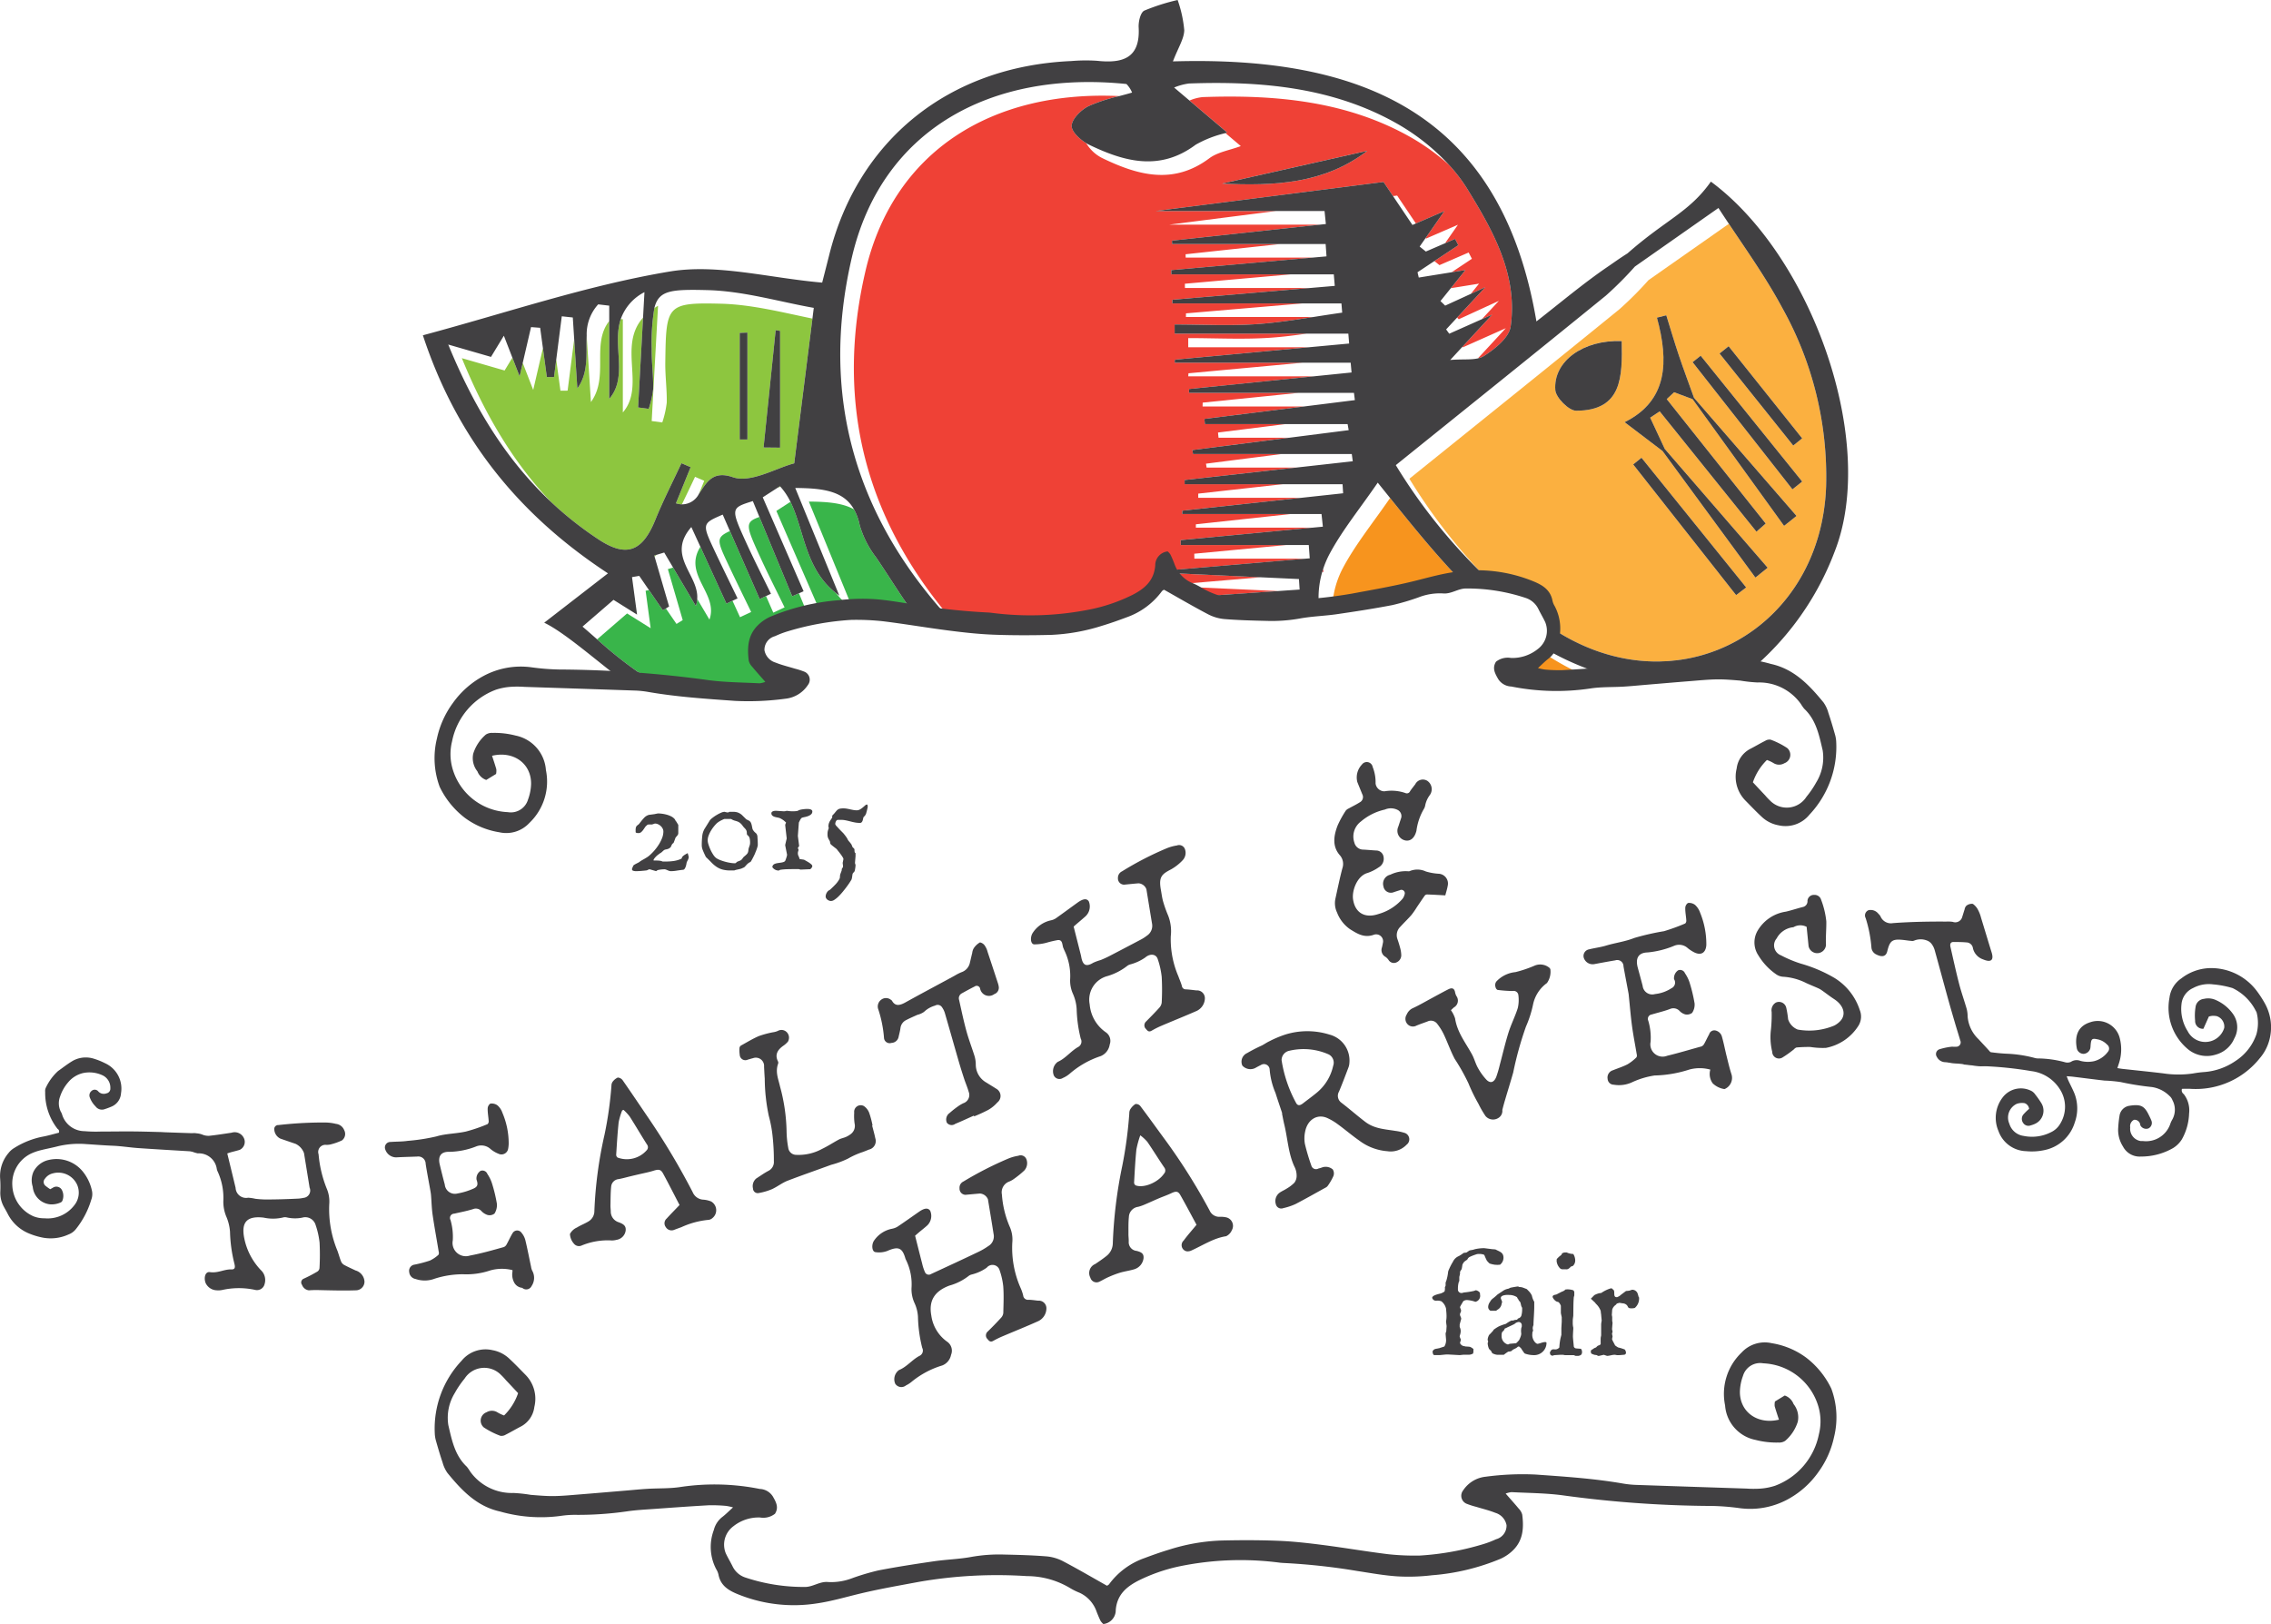 <svg id="Layer_12" data-name="Layer 12" xmlns="http://www.w3.org/2000/svg" viewBox="0 0 305.203 218.283"><defs><style>.cls-1{fill:#231f20;}.cls-2{fill:none;}.cls-3{fill:#39b54a;}.cls-4{fill:#8dc63f;}.cls-5{fill:#fbb040;}.cls-6{fill:#ed1c24;}.cls-7{fill:#ef4136;}.cls-8{fill:#f7941e;}.cls-10,.cls-9{fill:#414042;}.cls-10{fill-rule:evenodd;}</style></defs><title>hhf-logo</title><path class="cls-1" d="M215.69,63.474L230.232,82.055l1.412-1.069L216.709,62.663Z"/><path class="cls-1" d="M215.396,69.118l11.148,14.168,1.299-1.136L216.582,68.188Z"/><path class="cls-1" d="M207.759,71.338l10.908,13.784,1.26-1.012-11.13-13.76Z"/><path class="cls-1" d="M211.568,70.16l11.043,14.172,1.33-1.228L212.657,69.291Z"/><path class="cls-2" d="M148.21,21.29c4.723,2.274,9.484,3.591,14.306-.01,1.129-.843,2.714-1.074,4.235-1.641L164.689,17.89a15.08,15.08,0,0,0-4.002,1.56c-4.822,3.602-9.583,2.284-14.306.01-0.131-.063-0.268-0.139-0.406-0.223A5.21,5.21,0,0,0,148.21,21.29Z"/><path class="cls-2" d="M189.631,18.475a29.547,29.547,0,0,1,5.104,3.691,28.859,28.859,0,0,0-6.933-5.519c-8.609-4.903-18.256-5.775-28.012-5.425a7.944,7.944,0,0,0-1.999.543l2.063,1.749a6.058,6.058,0,0,1,1.764-.463C171.375,12.701,181.022,13.572,189.631,18.475Z"/><path class="cls-2" d="M196.595,46.684l-0.055-.076-1.645,1.779c1.432-.135,2.729.006,3.721-0.218l3.752-4.056Z"/><path class="cls-2" d="M194.98,38.734l-1.394,1.732,0.634,0.613L197.664,39.5l1.107-1.375Z"/><path class="cls-2" d="M197.372,33.94L193.45,35.637l-0.683-.548-2.266,1.504q0.084,0.356.168,0.712l4.412-.71,2.73-1.812Z"/><path class="cls-2" d="M162.161,62.849h12l7.64-.853q-0.067-.488-0.134-0.976h-9.383L162.074,62.322Z"/><path class="cls-2" d="M114.405,81.717l0.145-.021-5.847-14.277c2.511,0.013,4.562.194,6.068,1.046-1.4-2.47-4.138-2.856-7.896-2.875,1.953,4.769,3.725,9.096,5.928,14.476-0.156-.108-0.289-0.228-0.435-0.341A10.07,10.07,0,0,0,114.405,81.717Z"/><path class="cls-2" d="M161.034,66.908h13.858l5.614-.608q-0.039-.61-0.078-1.22H172.385L161.032,66.347Q161.033,66.628,161.034,66.908Z"/><path class="cls-2" d="M217.655,41.552a47.627,47.627,0,0,0,3.896-3.903l0,0.002,10.797-7.57c-0.474-.709-0.944-1.418-1.402-2.127l-11.223,7.869,0-.002a47.636,47.636,0,0,1-3.896,3.903c-9.354,7.612-18.763,15.157-28.242,22.796a74.071,74.071,0,0,0,11.305,14.271,76.296,76.296,0,0,1-9.477-12.442C198.892,56.71,208.3,49.164,217.655,41.552Z"/><path class="cls-2" d="M160.713,70.92h15.691l1.378-.13-0.182-1.698H173.45l-12.735,1.38Z"/><path class="cls-2" d="M116.317,36.407c3.78-16.174,17.089-24.289,34.094-23.491,0.573-.15,1.15-0.302,1.731-0.474a3.592,3.592,0,0,0-.759-1.152c-18.334-1.866-32.909,6.236-36.895,23.288-4.414,18.884.633,35.282,13.624,49.157l0.181,0.009C116.529,70.262,112.094,54.472,116.317,36.407Z"/><path class="cls-2" d="M159.688,45.443q0.001,0.615.002,1.231h16.218l5.406-.501-0.108-1.327h-5.617c-1.577.225-3.156,0.427-4.741,0.54C167.145,45.65,163.409,45.443,159.688,45.443Z"/><path class="cls-2" d="M159.691,50.58h16.883l5.063-.516-0.119-1.313h-6.47L159.72,50.173Z"/><path class="cls-2" d="M161.617,54.632H175.26l6.821-.853q-0.061-.488-0.121-0.976H174.525L161.63,54.117Z"/><path class="cls-2" d="M163.76,58.834h9.501l7.991-1.019q-0.073-.405-0.145-0.81h-8.376l-9.043,1.131Q163.724,58.485,163.76,58.834Z"/><path class="cls-2" d="M159.377,42.611H176.49c1.296-.203,2.592-0.407,3.89-0.589q-0.051-.62-0.103-1.24h-5.245L159.388,42.12Z"/><path class="cls-2" d="M177.394,30.195l0.791-.086q-0.089-.872-0.178-1.743h-6.543L157.13,30.195h20.265Z"/><path class="cls-2" d="M191.648,32.066l-0.054-.08L190.79,33.141l0.832,0.668L194.206,32.69l1.73-2.483Z"/><path class="cls-2" d="M187.211,26.358l2.608,3.88,0.464-.201-2.521-3.749Z"/><path class="cls-2" d="M159.347,34.625h17.039l1.886-.167q-0.059-.831-0.118-1.661H172.07l-12.734,1.377Z"/><path class="cls-2" d="M159.245,38.705h16.867l3.27-.28q-0.065-.774-0.13-1.549h-5.803l-14.211,1.26Z"/><path class="cls-2" d="M196.048,42.908l-0.227-.219-1.473,1.588,0.418,0.579,4.38-1.951,2.288-2.467Z"/><path class="cls-2" d="M72.964,46.799q-0.186-1.369-.372-2.739l-1.223-.095c-0.334,1.437-.67,2.88-1.118,4.811L71.66,52.411C72.215,50.022,72.604,48.347,72.964,46.799Z"/><path class="cls-2" d="M76.283,52.506l0.883-6.908L76.98,42.673l-1.481-.16q-0.372,2.913-.745,5.827,0.283,2.085.567,4.169Z"/><path class="cls-2" d="M81.873,43.151V41.084l-1.482-.176a5.977,5.977,0,0,0-1.546,4.186q0.285,4.473.571,8.946C81.894,50.623,79.43,46.255,81.873,43.151Z"/><path class="cls-2" d="M67.815,49.799L68.86,48.077c-0.389-1.004-.73-1.883-1.145-2.954L65.986,47.97l-5.745-1.659c3.525,8.61,7.883,15.577,13.775,21.121-4.978-5.226-8.797-11.601-11.947-19.292Z"/><path class="cls-2" d="M93.409,64.092c-0.576,1.238-1.177,2.466-1.763,3.7a2.558,2.558,0,0,0,2.278-1.402q0.356-.876.719-1.769Z"/><path class="cls-2" d="M159.999,78.9l11.741,0.545,2.916-.201q-0.045-.706-0.091-1.412l-5.174-.24-9.393.8Q159.999,78.646,159.999,78.9Z"/><path class="cls-2" d="M109.826,81.3q-2.746-6.313-5.491-12.626l1.895-1.224a8.65,8.65,0,0,0-1.343-2.024c-0.134.048-.268,0.096-0.402,0.141l-1.979,1.278,5.491,12.626-0.623.275c0.307,0.742.615,1.486,0.921,2.228Z"/><path class="cls-2" d="M83.702,55.44c3.077-3.565-.699-8.886,2.716-12.745,0.062-1.116.124-2.252,0.189-3.427A6.5,6.5,0,0,0,83.425,42.88l0.276,0.033V55.44Z"/><path class="cls-2" d="M180.504,76.29c1.682-3.142,3.975-5.962,6.313-9.352q-0.83-1.032-1.662-2.067c-2.396,3.499-4.758,6.374-6.48,9.591a12.554,12.554,0,0,0-.858,2.027l0.028,0.383-0.152.013A12.337,12.337,0,0,0,177.25,81.44l1.826-.286A12.391,12.391,0,0,1,180.504,76.29Z"/><path class="cls-2" d="M94.126,73.49L92.91,70.838c-3.4,3.908,1.023,6.39.79,9.664l1.642,2.777C96.597,79.758,91.74,77.286,94.126,73.49Z"/><path class="cls-2" d="M207.413,87.739a39.131,39.131,0,0,0,5.684,3.133l2.811-.133a36.976,36.976,0,0,1-8.131-3.478l-0.063.227Z"/><path class="cls-2" d="M100.95,82.259c-1.01-2.09-2.037-4.172-3.026-6.272-1.571-3.336-1.742-3.729.169-4.61l-0.967-2.209c-2.798,1.21-2.808,1.215-1.03,4.99,0.989,2.1,2.016,4.182,3.026,6.272l-0.68.318,1.012,2.21Z"/><path class="cls-2" d="M87.581,56.592l1.422,0.189a13.066,13.066,0,0,0,.603-2.675c0.032-1.798-.222-3.601-0.197-5.399,0.107-7.68.138-8.072,7.483-7.885,4.16,0.106,8.293,1.179,12.29,1.998,0.06-.48.12-0.951,0.181-1.441-4.612-.814-9.439-2.263-14.3-2.386-4.905-.125-6.542.022-7.124,2.412,0.159-.104.321-0.208,0.496-0.308C88.123,46.771,87.852,51.682,87.581,56.592Z"/><path class="cls-2" d="M105.439,81.635c-1.099-2.261-2.246-4.5-3.289-6.787-1.896-4.156-2.103-4.663-.092-5.362l-0.883-2.135c-2.985.935-3.008,0.946-.854,5.668,1.043,2.287,2.189,4.526,3.289,6.787l-0.662.312,0.977,2.23Z"/><path class="cls-2" d="M160.513,75.088h14.979l0.525-.045-0.13-1.784h-3.059L160.5,74.425Z"/><path class="cls-2" d="M87.443,84.438c-0.281-2.085-.479-3.562-0.678-5.039L87.223,79.32l-1.316-1.917-0.97.167c0.199,1.477.397,2.954,0.678,5.039l-3.166-1.985-4.163,3.596c0.607,0.518,1.269,1.103,1.963,1.712l4.028-3.48Z"/><path class="cls-2" d="M91.751,83.346l-1.994-6.848,0.703-.213-1.195-2.02-1.036.314c-0.083.09-.168,0.174-0.254,0.254q0.973,3.343,1.947,6.686l-0.433.268,1.426,2.077Z"/><path class="cls-3" d="M114.55,81.696l0.174-.025,8.592,1.836,0.284,0.013c-2.118-2.719-3.909-5.75-5.855-8.598a13.023,13.023,0,0,1-2.214-4.353,7.327,7.327,0,0,0-.761-2.105c-1.506-.852-3.557-1.034-6.068-1.046Z"/><path class="cls-3" d="M100.102,92.652l6.18-1.18-2.798-1.24L101.61,87.16l1.23-1.885,4.626-2.558,6.94-.999a10.07,10.07,0,0,1-2.037-1.992c-4.201-3.256-4.269-8.491-6.138-12.276l-1.895,1.224Q107.08,74.987,109.826,81.3l-1.53.674c-0.307-.742-0.615-1.486-0.921-2.228l-0.907.399-4.409-10.659c-2.011.699-1.804,1.206,0.092,5.362,1.043,2.287,2.189,4.526,3.289,6.787l-1.514.714-0.977-2.23-0.852.402L98.093,71.377c-1.911.881-1.74,1.274-.169,4.61,0.989,2.1,2.016,4.182,3.026,6.272l-1.496.699-1.012-2.21-0.816.381c-1.125-2.454-2.25-4.91-3.5-7.639-2.386,3.796,2.472,6.267,1.217,9.789L93.7,80.502a3.511,3.511,0,0,1-.186.948L90.46,76.285l-0.703.213,1.994,6.848-0.835.516-1.426-2.077-0.402.249L87.223,79.32l-0.458.079c0.199,1.477.397,2.954,0.678,5.039l-3.166-1.985-4.028,3.48A56.981,56.981,0,0,0,85.65,90.264q2.027,0.974,4.09,1.802l3.674,0.245Z"/><path class="cls-4" d="M109.183,42.82c-3.997-.819-8.13-1.892-12.29-1.998-7.344-.186-7.376.206-7.483,7.885-0.025,1.799.23,3.601,0.197,5.399a13.066,13.066,0,0,1-.603,2.675l-1.422-.189c0.271-4.911.542-9.822,0.855-15.496-0.175.101-.337,0.204-0.496,0.308a28.366,28.366,0,0,0-.358,5.473c-0.025,1.799.23,3.601,0.197,5.399a13.067,13.067,0,0,1-.603,2.675l-1.422-.189c0.215-3.894.43-7.794,0.665-12.069-3.416,3.858.361,9.18-2.716,12.745V42.913L83.425,42.88c-1.191,3.552,1.018,7.754-1.552,10.731v-10.46c-2.444,3.103.02,7.472-2.457,10.889q-0.285-4.473-.571-8.946c-0.11,2.377.32,4.94-1.258,7.117q-0.211-3.307-.422-6.613l-0.883,6.908-0.963.003q-0.283-2.085-.567-4.169l-0.299,2.338-0.963.003q-0.264-1.941-.528-3.882c-0.36,1.549-.749,3.223-1.304,5.612l-1.409-3.635-0.42,1.806c-0.383-.987-0.689-1.778-0.971-2.506l-1.045,1.722-5.746-1.659c3.149,7.691,6.968,14.066,11.947,19.292a47.715,47.715,0,0,0,6.403,5.059c3.762,2.487,5.918,1.677,7.664-2.642,1.042-2.579,2.324-5.061,3.498-7.586l1.234,0.529c-0.689,1.696-1.378,3.392-1.973,4.858a3.195,3.195,0,0,0,.805.142c0.586-1.234,1.188-2.462,1.763-3.7L94.643,64.62q-0.362.891-.719,1.769c0.982-1.405,1.772-3.217,4.56-2.249,2.413,0.837,5.839-1.244,8.251-1.863C107.539,55.89,108.301,49.829,109.183,42.82Zm-8.737,16.253-1.035-.002V44.742l1.035-.041V59.072Zm4.394,1.099-2.221-.023q0.812-7.887,1.624-15.773l0.597,0.1V60.172Z"/><path class="cls-4" d="M88.229,74.579l-0.301.091,0.047,0.163C88.061,74.753,88.146,74.669,88.229,74.579Z"/><path class="cls-4" d="M104.823,65.348l-0.338.219c0.134-.046.268-0.093,0.402-0.141C104.864,65.401,104.846,65.373,104.823,65.348Z"/><path class="cls-5" d="M208.821,83.492l-0.259.936c0.415,0.262.813,0.543,1.237,0.796,16.347,9.738,34.965-.824,35.615-19.892a46.456,46.456,0,0,0-5.849-23.871c-2.127-3.974-4.748-7.684-7.219-11.38l-10.797,7.57,0-.002a47.627,47.627,0,0,1-3.896,3.903c-9.354,7.612-18.763,15.157-28.242,22.796a76.296,76.296,0,0,0,9.477,12.442c0.58,0.564,1.16,1.129,1.761,1.669l6.4,1.56Zm24.496-3.504-13.83-17.563,1.115-.898,14.068,17.432ZM232.31,46.541L242.194,58.92l-1.201.963-9.899-12.367Zm-3.754,1.272,13.64,16.913L240.888,65.77,227.473,48.679ZM222.68,42.696l1.255-.315c0.556,1.786,1.081,3.583,1.678,5.356,0.647,1.923,1.362,3.823,2.047,5.733l13.778,15.877-1.671,1.332q-6.147-8.515-12.294-17.03h0l-2.486-.928-0.992.921,13.3,16.725L236.05,71.46,223.048,55.291l-1.278.848,1.964,4.208L237.557,76.31l-1.647,1.32L223.432,60.62l0.045-.041-0.045.041-5.097-3.875C224.143,53.87,224.288,48.581,222.68,42.696Zm-4.736,3.154c0.083,4.755.106,9.339-6.115,9.356-0.98.003-2.733-1.749-2.81-2.788C208.733,48.558,212.776,45.639,217.944,45.85Z"/><path class="cls-6" d="M177.818,76.489c-0.043.132-.086,0.263-0.124,0.395l0.152-.013Z"/><path class="cls-6" d="M165.719,81.531l-0.257-.014,0.02,0.008Z"/><path class="cls-7" d="M116.317,36.407c-4.222,18.064.212,33.855,11.977,47.337l7.617,0.362h8.076l8.615-2.77,4.089-4.3,2.582,2.09,2.583,0.997,9.884-.68L159.999,78.9q0-.254,0-0.508l9.393-.8-11.221-.52q0-.254,0-0.508l17.321-1.475H160.513L160.5,74.425l12.328-1.166H158.685q-0.006-.331-0.013-0.662L176.405,70.92H160.713l0.002-.449,12.735-1.38H158.885l0.002-.449,16.005-1.734H161.034q-0.001-.281-0.001-0.561L172.385,65.08h-13.18l-0.001-.561,14.957-1.67h-12l-0.087-.527L172.285,61.02H160.333l-0.087-.527,13.016-1.659H163.76q-0.036-.349-0.072-0.698l9.043-1.131h-10.8l-0.072-.698L175.26,54.632H161.617l0.013-.515,12.895-1.313H159.788q0.007-.258.013-0.515L176.574,50.58h-16.883l0.028-.407,15.329-1.421H157.863l0.028-.407,18.017-1.671H159.69q-0.001-.615-0.002-1.231c3.721,0,7.457.207,11.159-.057,1.585-.113,3.164-0.315,4.741-0.54H157.861Q157.86,44.23,157.86,43.615c3.721,0,7.457.207,11.159-.058,2.5-.179,4.987-0.558,7.472-0.947H159.377l0.011-.491,15.643-1.337H157.549l0.011-.491,18.552-1.586H159.245l-0.009-.568,14.211-1.26H157.416q-0.004-.284-0.009-0.568l18.978-1.683h-17.039l-0.011-.452L172.07,32.797H157.518l-0.011-.452,19.887-2.15H157.13l14.335-1.829H155.301l30.633-3.908,1.277,1.899,0.552-.07,2.521,3.749,3.823-1.657-2.513,3.607,0.054,0.08,4.287-1.858L194.206,32.69l1.338-.579,0.439,0.843-3.216,2.134,0.683,0.548,3.922-1.697,0.439,0.844-2.73,1.812,1.861-.299L194.98,38.734l3.791-.61L197.664,39.5l1.942-.891-3.784,4.08,0.227,0.219,5.386-2.47-2.288,2.467,1.394-.621-4,4.324,0.055,0.076,5.774-2.572-3.752,4.056a2.517,2.517,0,0,0,.812-0.317c1.479-.947,3.376-2.466,3.59-3.957,1.006-7.02-2.455-13.032-5.89-18.606a21.249,21.249,0,0,0-2.393-3.122,29.547,29.547,0,0,0-5.104-3.691c-8.609-4.903-18.256-5.775-28.012-5.424a6.058,6.058,0,0,0-1.764.463l5.068,4.295c-0.077.029-.155,0.054-0.233,0.081l2.062,1.747c-1.521.567-3.106,0.798-4.235,1.641-4.822,3.602-9.583,2.284-14.306.01a5.21,5.21,0,0,1-2.235-2.051c-0.941-.572-1.974-1.582-1.955-2.319,0.023-.935,1.289-2.186,2.312-2.671a23.015,23.015,0,0,1,4.079-1.332C133.406,12.118,120.097,20.233,116.317,36.407Zm67.437-16.135c-5.848,4.487-12.628,4.729-19.53,4.407Z"/><path class="cls-8" d="M179.076,81.154l9.028-1.412,8.684-1.234c-3.503-3.567-6.733-7.542-9.971-11.57-2.338,3.39-4.631,6.21-6.313,9.352A12.391,12.391,0,0,0,179.076,81.154Z"/><path class="cls-8" d="M205.501,89.332l1.168,1.844,6.427-.304a39.131,39.131,0,0,1-5.684-3.133Z"/><path class="cls-9" d="M229.929,24.412c-2.922,4.135-6.012,5.069-11.202,9.64-1.127.714-1.716,1.154-2.553,1.723-3.284,2.231-6.333,4.807-9.691,7.427C201.747,15.177,182.969,7.504,157.631,8.252c0.73-1.899,1.492-3.032,1.523-4.185A16.543,16.543,0,0,0,158.264,0a27.343,27.343,0,0,0-4.488,1.432c-0.511.256-.792,1.485-0.75,2.246,0.234,4.206-2.211,4.858-5.611,4.492a22.985,22.985,0,0,0-3.433.035c-16.626.724-28.691,10.754-32.524,25.993-0.43,1.71-.87,3.417-0.965,3.788-7.174-.626-14.077-2.56-20.478-1.492-11.138,1.858-21.967,5.569-33.182,8.572,4.489,13.66,12.716,24.022,24.873,31.998l-8.569,6.633c2.799,1.339,7.201,5.27,10.838,7.987L89.74,92.066q-2.063-.824-4.09-1.802a56.981,56.981,0,0,1-5.401-4.331c-0.695-.609-1.356-1.194-1.963-1.712l4.163-3.596,3.166,1.985c-0.28-2.085-.479-3.562-0.678-5.039l0.97-.167L87.223,79.32l1.864,2.715,0.402-.249,0.433-.268q-0.973-3.343-1.947-6.686L87.928,74.67l0.301-.091,1.036-.314,1.195,2.02L93.514,81.45A3.511,3.511,0,0,0,93.7,80.502c0.233-3.274-4.19-5.756-.79-9.664L94.126,73.49c1.25,2.728,2.375,5.184,3.5,7.639l0.816-.381,0.68-.318c-1.01-2.09-2.037-4.172-3.026-6.272-1.778-3.775-1.768-3.78,1.03-4.99l0.967,2.209,4.003,9.143,0.852-.402,0.662-.312c-1.099-2.261-2.246-4.5-3.289-6.787-2.154-4.723-2.131-4.733.854-5.668l0.883,2.135,4.409,10.659,0.907-.399,0.623-.275-5.491-12.626,1.979-1.278,0.338-.219c0.023,0.025.041,0.053,0.064,0.077a8.65,8.65,0,0,1,1.343,2.024c1.87,3.785,1.937,9.02,6.138,12.276,0.146,0.113.279,0.233,0.435,0.341-2.203-5.38-3.975-9.707-5.928-14.476,3.758,0.019,6.497.405,7.896,2.875a7.327,7.327,0,0,1,.761,2.105,13.023,13.023,0,0,0,2.214,4.353c1.946,2.847,3.737,5.878,5.855,8.598l4.511,0.215c-12.991-13.875-18.038-30.273-13.624-49.157,3.986-17.052,18.561-25.154,36.895-23.288a3.592,3.592,0,0,1,.759,1.152c-0.581.172-1.159,0.324-1.731,0.474a23.015,23.015,0,0,0-4.079,1.332c-1.023.486-2.288,1.737-2.312,2.671-0.018.737,1.014,1.746,1.955,2.319,0.139,0.084.275,0.16,0.406,0.223,4.723,2.274,9.484,3.591,14.306-.01a15.08,15.08,0,0,1,4.002-1.56c0.078-.027.156-0.052,0.233-0.081L159.854,13.514l-2.063-1.749a7.944,7.944,0,0,1,1.999-.543c9.756-.35,19.404.521,28.012,5.425a28.859,28.859,0,0,1,6.933,5.519,21.249,21.249,0,0,1,2.393,3.122c3.436,5.574,6.897,11.586,5.89,18.606-0.214,1.491-2.111,3.01-3.59,3.957a2.517,2.517,0,0,1-.812.317c-0.992.224-2.289,0.083-3.721,0.218l1.645-1.779,4-4.324-1.394.621-4.38,1.951-0.418-.579,1.473-1.588,3.784-4.08L197.664,39.5l-3.444,1.579-0.634-.613,1.394-1.732,1.963-2.438-1.861.299-4.412.71q-0.084-.356-0.168-0.712l2.266-1.504,3.216-2.134-0.439-.843-1.338.579-2.584,1.118-0.832-.668,0.804-1.155,2.513-3.607-3.823,1.657-0.464.201-2.608-3.88-1.277-1.899L155.301,28.366h22.706q0.089,0.872.178,1.743l-0.791.086-19.887,2.15,0.011,0.452H178.154q0.059,0.831.118,1.661l-1.886.167-18.978,1.683q0.004,0.284.009,0.568h21.834q0.065,0.774.13,1.549l-3.27.28L157.56,40.291l-0.011.491H180.277q0.051,0.62.103,1.24c-1.298.182-2.594,0.386-3.89,0.589-2.486.389-4.972,0.768-7.472,0.947-3.702.265-7.438,0.058-11.159,0.058q0.001,0.615.002,1.231h23.344l0.108,1.327-5.406.501L157.891,48.345l-0.028.407h23.656l0.119,1.313-5.063.516-16.773,1.708q-0.007.258-.013,0.515h22.171q0.061,0.488.121,0.976l-6.821.853L161.859,56.308l0.072,0.698h19.176q0.073,0.405.145,0.81l-7.991,1.019-13.016,1.659,0.087,0.527h21.335q0.067,0.488.134,0.976l-7.64.853-14.957,1.67,0.001,0.561h21.222q0.039,0.61.078,1.22l-5.614.608-16.005,1.734-0.002.449h18.716l0.182,1.698-1.378.13L158.672,72.597q0.006,0.331.013,0.662h17.203l0.13,1.784-0.525.045-17.321,1.475q0,0.254,0,.508l11.221,0.52,5.174,0.24q0.045,0.706.091,1.412l-2.916.201-9.884.68,3.606,1.393,0.257,0.014,9.414,0.24,2.116-.331a12.337,12.337,0,0,1,.444-4.555c0.038-.132.081-0.264,0.124-0.395a12.554,12.554,0,0,1,.858-2.027c1.722-3.217,4.084-6.092,6.48-9.591q0.833,1.034,1.662,2.067c3.238,4.028,6.467,8.003,9.971,11.57l2.566-.365L200.65,78.46c-0.601-.54-1.181-1.105-1.761-1.669A74.071,74.071,0,0,1,187.584,62.52c9.479-7.639,18.888-15.184,28.242-22.796a47.636,47.636,0,0,0,3.896-3.903l0,0.002,11.223-7.869c0.458,0.71.928,1.419,1.402,2.127,2.471,3.696,5.091,7.405,7.219,11.38a46.456,46.456,0,0,1,5.849,23.871c-0.65,19.068-19.268,29.631-35.615,19.892-0.424-.253-0.822-0.534-1.237-0.796l-0.784,2.833a36.976,36.976,0,0,0,8.131,3.478l2.442-.116,15.799-.73L233.523,91.45a38.496,38.496,0,0,0,13.05-17.339C252.347,59.397,243.511,34.451,229.929,24.412ZM98.484,64.14c-2.789-.967-3.578.845-4.56,2.249a2.558,2.558,0,0,1-2.278,1.402,3.195,3.195,0,0,1-.805-0.142c0.595-1.466,1.284-3.162,1.973-4.858l-1.234-.529c-1.174,2.526-2.455,5.008-3.498,7.586-1.746,4.319-3.902,5.129-7.664,2.642a47.715,47.715,0,0,1-6.403-5.059c-5.892-5.543-10.25-12.511-13.775-21.121L65.986,47.97l1.729-2.848c0.415,1.071.756,1.95,1.145,2.954,0.282,0.727.589,1.518,0.971,2.506l0.42-1.806c0.449-1.931.784-3.374,1.118-4.811L72.592,44.06q0.186,1.369.372,2.739,0.264,1.941.528,3.882l0.963-.003,0.299-2.338q0.372-2.913.745-5.827l1.481,0.16,0.187,2.925q0.211,3.307.422,6.613c1.578-2.177,1.148-4.74,1.258-7.117a5.977,5.977,0,0,1,1.546-4.186l1.482,0.176V53.611c2.57-2.977.362-7.179,1.552-10.731a6.5,6.5,0,0,1,3.182-3.612c-0.065,1.175-.127,2.311-0.189,3.427-0.236,4.274-.451,8.175-0.665,12.069l1.422,0.189a13.067,13.067,0,0,0,.603-2.675c0.033-1.798-.222-3.601-0.197-5.399a28.366,28.366,0,0,1,.358-5.473c0.582-2.39,2.219-2.536,7.124-2.412,4.861,0.123,9.688,1.571,14.3,2.386-0.061.489-.121,0.961-0.181,1.441-0.881,7.009-1.644,13.07-2.447,19.457C104.323,62.896,100.898,64.977,98.484,64.14Z"/><path class="cls-9" d="M183.753,20.273l-19.53,4.407C171.126,25.002,177.905,24.76,183.753,20.273Z"/><path class="cls-9" d="M223.477,60.58l-0.045.041q6.239,8.504,12.478,17.009l1.647-1.32-13.824-15.963L221.77,56.138l1.278-.848L236.05,71.46l1.243-1.092-13.3-16.725,0.992-.921L227.471,53.65h0q6.147,8.515,12.294,17.03l1.671-1.332L227.659,53.47c-0.685-1.91-1.399-3.81-2.047-5.733-0.597-1.773-1.121-3.57-1.678-5.356l-1.255.315c1.609,5.885,1.463,11.174-4.345,14.049l5.097,3.875Z"/><path class="cls-9" d="M211.829,55.206c6.221-.017,6.197-4.602,6.115-9.356-5.167-.212-9.211,2.708-8.924,6.568C209.096,53.457,210.849,55.209,211.829,55.206Z"/><path class="cls-9" d="M242.195,64.726l-13.64-16.913-1.082.866L240.888,65.77Z"/><path class="cls-9" d="M219.487,62.425l13.83,17.563,1.352-1.029L220.602,61.527Z"/><path class="cls-9" d="M242.194,58.92L232.31,46.541l-1.215.975,9.899,12.367Z"/><path class="cls-9" d="M99.411,59.071l1.035,0.002V44.701l-1.035.041v14.329Z"/><path class="cls-9" d="M102.619,60.148l2.221,0.023V44.476l-0.597-.1Q103.431,52.262,102.619,60.148Z"/><path class="cls-10" d="M235.574,105.149a7.663,7.663,0,0,1,1.886-3,5,5,0,0,1,.875.41,1.401,1.401,0,0,0,1.474.024,1.2,1.2,0,0,0,.379-2.037A10.689,10.689,0,0,0,237.96,99.418a1.062,1.062,0,0,0-.73.156c-0.69.346-1.353,0.745-2.041,1.098a3.424,3.424,0,0,0-1.796,2.619,4.573,4.573,0,0,0,1.173,4.308c0.728,0.739,1.443,1.492,2.203,2.196a4.412,4.412,0,0,0,2.228,1.127,4.141,4.141,0,0,0,4.175-1.42,13.262,13.262,0,0,0,3.601-9.759,4.201,4.201,0,0,0-.147-0.953c-0.283-.997-0.574-1.992-0.907-2.975a4.439,4.439,0,0,0-.655-1.4C243.157,92.088,241.121,89.923,238,89.24a19.973,19.973,0,0,0-8.084-.599,13.126,13.126,0,0,1-2.328.147,46.247,46.247,0,0,0-6.588.463c-1.212.182-2.446,0.245-3.674,0.332-2.456.177-4.91,0.357-7.369,0.495a20.976,20.976,0,0,1-2.325-.082,7.641,7.641,0,0,1-.944-0.202c0.613-.555,1.004-0.956,1.446-1.292a3.19,3.19,0,0,0,1.138-1.756,6.43,6.43,0,0,0-.33-5.27,2.322,2.322,0,0,1-.296-0.714c-0.272-1.462-1.322-2.117-2.58-2.63A19.98,19.98,0,0,0,195.39,76.894c-1.931.281-3.794,0.835-5.683,1.29-2.64.637-5.324,1.101-7.997,1.6a61.424,61.424,0,0,1-14.529.772,11.284,11.284,0,0,1-5.858-1.65,8.795,8.795,0,0,0-1.219-.594,4.35,4.35,0,0,1-2.272-2.526c-0.165-.422-0.333-0.84-0.534-1.247a2.121,2.121,0,0,0-.374-0.423,1.869,1.869,0,0,0-1.669,1.887c-0.167,2.018-1.381,3.085-3.016,3.933a23.03,23.03,0,0,1-5.479,1.921,40.569,40.569,0,0,1-13.537.507c-0.194-.02-0.388-0.037-0.583-0.045a85.568,85.568,0,0,1-9.853-1.077c-1.792-.272-3.586-0.604-5.391-0.72a26.265,26.265,0,0,0-4.65.15,29.777,29.777,0,0,0-9.215,2.218,5.765,5.765,0,0,0-1.733,1.207c-1.315,1.341-1.385,3.004-1.171,4.718a1.841,1.841,0,0,0,.477.819c0.528,0.64,1.086,1.255,1.751,2.018a3.365,3.365,0,0,1-.78.191c-2.264-.118-4.543-0.126-6.787-0.414a152.365,152.365,0,0,0-20.148-1.442,31.295,31.295,0,0,1-3.683-.29,10.588,10.588,0,0,0-6.399,1.117,12.043,12.043,0,0,0-4.196,3.679,12.437,12.437,0,0,0-2.139,4.754,11.083,11.083,0,0,0,.364,6.503,11.496,11.496,0,0,0,3.393,4.18,10.561,10.561,0,0,0,4.607,1.931,4.227,4.227,0,0,0,4.05-1.243,7.688,7.688,0,0,0,2.229-7.116,5.099,5.099,0,0,0-4.091-4.639,11.207,11.207,0,0,0-3.071-.353,1.486,1.486,0,0,0-.916.228,5.602,5.602,0,0,0-1.691,2.564,2.861,2.861,0,0,0,.567,2.381,1.936,1.936,0,0,0,1.186,1.149c0.367-.225.846-0.518,1.317-0.804a2.192,2.192,0,0,0,.035-0.632c-0.171-.608-0.378-1.205-0.575-1.813,2.908-.694,5.295,1.06,5.247,3.808a6.569,6.569,0,0,1-.415,2.082,2.403,2.403,0,0,1-2.723,1.685,8.079,8.079,0,0,1-7.427-5.87,7.093,7.093,0,0,1-.052-3.657,9.323,9.323,0,0,1,5.901-6.93,8.186,8.186,0,0,1,2.084-.391,13.651,13.651,0,0,1,1.751.013q7.477,0.243,14.952.498a13.164,13.164,0,0,1,1.733.193c3.837,0.662,7.721.915,11.599,1.191a37.178,37.178,0,0,0,6.787-.291,4.129,4.129,0,0,0,3.011-1.843,1.162,1.162,0,0,0-.454-1.782,10.472,10.472,0,0,0-1.288-.415c-0.868-.266-1.757-0.476-2.596-0.814a2.138,2.138,0,0,1-1.5-1.662,1.889,1.889,0,0,1,1.412-1.887,12.777,12.777,0,0,1,1.815-.686,36.984,36.984,0,0,1,8.401-1.504,33.161,33.161,0,0,1,4.267.178c2.953,0.362,5.892.87,8.844,1.248,1.989,0.256,3.992.481,5.997,0.559,2.584,0.099,5.176.095,7.762,0.029a26.077,26.077,0,0,0,6.862-1.224c1.114-.332,2.212-0.726,3.302-1.134a10.002,10.002,0,0,0,4.761-3.525,0.894,0.894,0,0,1,.278-0.187c1.987,1.119,3.93,2.258,5.923,3.303a5.911,5.911,0,0,0,2.203.642c1.874,0.151,3.757.201,5.636,0.243a21.419,21.419,0,0,0,4.451-.313c1.647-.308,3.346-0.345,5.007-0.586,2.497-.363,4.995-0.749,7.471-1.225a31.419,31.419,0,0,0,3.535-1.047,7.863,7.863,0,0,1,3.236-.522c1.146,0.12,2.067-.691,3.178-0.66a24.758,24.758,0,0,1,7.995,1.281,2.904,2.904,0,0,1,1.687,1.506c0.287,0.581.624,1.138,0.9,1.725a3.079,3.079,0,0,1-.994,3.627,5.472,5.472,0,0,1-3.597,1.198,2.55,2.55,0,0,0-2.018.501c-0.537.858-.151,1.554,0.291,2.329a2.182,2.182,0,0,0,1.76,1.007,31.011,31.011,0,0,0,10.626.265c1.464-.23,2.974-0.16,4.463-0.25,0.969-.058,1.936-0.155,2.905-0.237,2.067-.172,4.131-0.352,6.199-0.515,1.163-.093,2.327-0.208,3.491-0.222,1.031-.013,2.065.084,3.093,0.164a19.633,19.633,0,0,0,2.315.251,6.873,6.873,0,0,1,5.827,2.89,6.127,6.127,0,0,0,.443.637c1.624,1.516,2.018,3.601,2.489,5.604a6.352,6.352,0,0,1-.87,4.306,12.585,12.585,0,0,1-1.311,1.927,3.134,3.134,0,0,1-4.89.514,8.407,8.407,0,0,1-.664-0.707C236.688,106.341,236.164,105.78,235.574,105.149Z"/><path class="cls-10" d="M69.629,187.252a7.663,7.663,0,0,1-1.886,3,5,5,0,0,1-.875-0.41,1.401,1.401,0,0,0-1.474-.024,1.2,1.2,0,0,0-.379,2.037,10.689,10.689,0,0,0,2.228,1.129,1.062,1.062,0,0,0,.73-0.156c0.69-.346,1.353-0.745,2.041-1.098a3.424,3.424,0,0,0,1.796-2.619,4.573,4.573,0,0,0-1.173-4.308c-0.728-.739-1.443-1.492-2.203-2.196a4.412,4.412,0,0,0-2.228-1.127,4.141,4.141,0,0,0-4.175,1.42,13.262,13.262,0,0,0-3.601,9.759,4.201,4.201,0,0,0,.147.953c0.283,0.997.574,1.992,0.907,2.975a4.439,4.439,0,0,0,.655,1.4c1.906,2.326,3.942,4.491,7.063,5.174a19.973,19.973,0,0,0,8.084.599,13.126,13.126,0,0,1,2.328-.147,46.247,46.247,0,0,0,6.588-.463c1.212-.182,2.446-0.245,3.674-0.332,2.456-.177,4.91-0.357,7.369-0.495a20.976,20.976,0,0,1,2.325.082,7.641,7.641,0,0,1,.944.202c-0.613.555-1.004,0.956-1.446,1.292a3.19,3.19,0,0,0-1.138,1.756,6.43,6.43,0,0,0,.33,5.27,2.322,2.322,0,0,1,.296.714c0.272,1.462,1.322,2.117,2.58,2.63a19.98,19.98,0,0,0,10.677,1.238c1.931-.281,3.794-0.835,5.683-1.29,2.64-.637,5.324-1.101,7.997-1.6a61.424,61.424,0,0,1,14.529-.772,11.284,11.284,0,0,1,5.858,1.65,8.795,8.795,0,0,0,1.219.594,4.35,4.35,0,0,1,2.272,2.526c0.165,0.422.333,0.84,0.534,1.247a2.121,2.121,0,0,0,.374.423,1.869,1.869,0,0,0,1.669-1.887c0.167-2.018,1.381-3.085,3.016-3.933a23.03,23.03,0,0,1,5.479-1.921,40.569,40.569,0,0,1,13.537-.507c0.194,0.02.388,0.037,0.583,0.045a85.568,85.568,0,0,1,9.853,1.077c1.792,0.272,3.586.604,5.391,0.72a26.265,26.265,0,0,0,4.65-.15,29.777,29.777,0,0,0,9.215-2.218,5.765,5.765,0,0,0,1.733-1.207c1.315-1.341,1.385-3.004,1.171-4.718a1.841,1.841,0,0,0-.477-0.819c-0.528-.64-1.086-1.255-1.751-2.018a3.365,3.365,0,0,1,.78-0.191c2.264,0.118,4.543.126,6.787,0.414a152.365,152.365,0,0,0,20.148,1.442,31.294,31.294,0,0,1,3.683.29,10.588,10.588,0,0,0,6.399-1.117,12.043,12.043,0,0,0,4.196-3.679,12.437,12.437,0,0,0,2.139-4.754,11.083,11.083,0,0,0-.364-6.503,11.496,11.496,0,0,0-3.393-4.18,10.561,10.561,0,0,0-4.607-1.931,4.227,4.227,0,0,0-4.05,1.243,7.688,7.688,0,0,0-2.229,7.116,5.099,5.099,0,0,0,4.091,4.639,11.207,11.207,0,0,0,3.071.353,1.486,1.486,0,0,0,.916-0.228,5.602,5.602,0,0,0,1.691-2.564,2.861,2.861,0,0,0-.567-2.381,1.936,1.936,0,0,0-1.186-1.149c-0.367.225-.846,0.518-1.317,0.804a2.192,2.192,0,0,0-.035.632c0.171,0.608.378,1.205,0.575,1.813-2.908.694-5.295-1.06-5.247-3.808a6.569,6.569,0,0,1,.415-2.082,2.403,2.403,0,0,1,2.723-1.685,8.079,8.079,0,0,1,7.427,5.87,7.093,7.093,0,0,1,.052,3.657,9.323,9.323,0,0,1-5.901,6.93,8.186,8.186,0,0,1-2.084.391,13.651,13.651,0,0,1-1.751-.013q-7.477-.243-14.952-0.498a13.164,13.164,0,0,1-1.733-.193c-3.837-.662-7.721-0.915-11.599-1.191a37.178,37.178,0,0,0-6.787.291,4.129,4.129,0,0,0-3.011,1.843,1.162,1.162,0,0,0,.454,1.782,10.472,10.472,0,0,0,1.288.415c0.868,0.266,1.757.476,2.596,0.814a2.138,2.138,0,0,1,1.5,1.662,1.889,1.889,0,0,1-1.412,1.887,12.777,12.777,0,0,1-1.815.686,36.984,36.984,0,0,1-8.401,1.504,33.161,33.161,0,0,1-4.267-.178c-2.953-.362-5.892-0.87-8.844-1.248-1.989-.256-3.992-0.481-5.997-0.559-2.584-.099-5.176-0.095-7.762-0.029a26.077,26.077,0,0,0-6.862,1.224c-1.114.332-2.212,0.726-3.302,1.134a10.002,10.002,0,0,0-4.761,3.525,0.894,0.894,0,0,1-.278.187c-1.987-1.119-3.93-2.258-5.923-3.303a5.911,5.911,0,0,0-2.203-.642c-1.874-.151-3.757-0.201-5.636-0.243a21.419,21.419,0,0,0-4.451.313c-1.647.308-3.346,0.345-5.007,0.586-2.497.363-4.995,0.749-7.471,1.225a31.419,31.419,0,0,0-3.535,1.047,7.863,7.863,0,0,1-3.236.522c-1.146-.12-2.067.691-3.178,0.66a24.758,24.758,0,0,1-7.995-1.281,2.904,2.904,0,0,1-1.687-1.506c-0.287-.581-0.624-1.138-0.9-1.725a3.079,3.079,0,0,1,.994-3.627,5.472,5.472,0,0,1,3.597-1.198,2.55,2.55,0,0,0,2.018-.501c0.537-.858.151-1.554-0.291-2.329a2.182,2.182,0,0,0-1.76-1.007,31.011,31.011,0,0,0-10.626-.265c-1.464.23-2.974,0.16-4.463,0.25-0.969.058-1.936,0.155-2.905,0.237-2.067.172-4.131,0.352-6.199,0.515-1.163.093-2.327,0.208-3.491,0.222-1.031.013-2.065-.084-3.093-0.164a19.633,19.633,0,0,0-2.315-.251,6.873,6.873,0,0,1-5.827-2.89,6.127,6.127,0,0,0-.443-0.637c-1.624-1.516-2.018-3.601-2.489-5.604a6.352,6.352,0,0,1,.87-4.306,12.585,12.585,0,0,1,1.311-1.927,3.134,3.134,0,0,1,4.89-.514,8.407,8.407,0,0,1,.664.707C68.515,186.06,69.04,186.621,69.629,187.252Z"/><path class="cls-9" d="M122.981,166.09c0.328,1.298.631,2.522,0.948,3.739a6.264,6.264,0,0,0,.385,1.177,0.56,0.56,0,0,0,.819.231c2.118-.978,4.238-1.958,6.35-2.97a8.949,8.949,0,0,0,1.318-.769,1.512,1.512,0,0,0,.729-1.637c-0.243-1.56-.503-3.113-0.761-4.667a1.248,1.248,0,0,0-1.077-.773c-0.646.053-1.293,0.117-1.94,0.173a0.823,0.823,0,0,1-.799-0.876,0.915,0.915,0,0,1,.522-0.911,47.246,47.246,0,0,1,5.934-3.041,5.951,5.951,0,0,1,1.448-.421,0.828,0.828,0,0,1,1.069.436,1.454,1.454,0,0,1-.281,1.557,12.89,12.89,0,0,1-1.537,1.229,3.529,3.529,0,0,1-.465.24,1.538,1.538,0,0,0-.996,1.748,13.283,13.283,0,0,0,1.044,4.312,4.225,4.225,0,0,1,.354,2.142,13.323,13.323,0,0,0,1.083,6.031,6.113,6.113,0,0,1,.379,1.079,0.643,0.643,0,0,0,.734.583c0.429,0.008.847,0.076,1.268,0.121a1.023,1.023,0,0,1,1.119,1.06,1.919,1.919,0,0,1-1.072,1.681c-1.562.705-3.142,1.336-4.712,2.003a12.553,12.553,0,0,0-1.353.655c-0.502.288-.673-0.161-0.879-0.348a0.701,0.701,0,0,1,.147-0.921q0.913-.888,1.777-1.834a1.137,1.137,0,0,0,.298-0.629c0.029-1.204.084-2.419-.006-3.593a9.682,9.682,0,0,0-.542-2.313,0.997,0.997,0,0,0-1.68-.193,5.951,5.951,0,0,1-1.999.909,1.226,1.226,0,0,0-.37.154,7.434,7.434,0,0,1-2.632,1.337c-1.994.739-2.818,2.021-2.445,4.029a5.164,5.164,0,0,0,2.156,3.537,1.465,1.465,0,0,1,.497,1.749,1.908,1.908,0,0,1-1.192,1.427,11.909,11.909,0,0,0-4.118,2.2,3.725,3.725,0,0,1-.751.483,0.98,0.98,0,0,1-1.44-.228,1.519,1.519,0,0,1,.517-1.846c1.057-.427,1.777-1.41,2.767-1.913a0.785,0.785,0,0,0,.343-1.063,18.718,18.718,0,0,1-.572-4.195,5.095,5.095,0,0,0-.437-1.772,4.47,4.47,0,0,1-.43-2.083,7.408,7.408,0,0,0-.772-3.836,1.509,1.509,0,0,1-.08-0.226c-0.419-1.384-.974-1.543-2.416-0.909a3.168,3.168,0,0,1-1.579.153c-0.472-.051-0.56-0.992-0.197-1.536a3.801,3.801,0,0,1,2.419-1.605,2.267,2.267,0,0,0,.74-0.278c0.981-.655,1.945-1.346,2.918-2.021,0.722-.5,1.198-0.533,1.479-0.118a1.772,1.772,0,0,1-.373,1.946c-0.37.339-.767,0.642-1.151,0.963C123.315,165.8,123.143,165.951,122.981,166.09Z"/><path class="cls-9" d="M229.852,143.766a5.351,5.351,0,0,0-2.822-.008,16.253,16.253,0,0,1-4.67.798,11.125,11.125,0,0,0-2.933.869,4.194,4.194,0,0,1-2.557.369,0.826,0.826,0,0,1-.817-0.769,1.016,1.016,0,0,1,.705-1.17c0.661-.268,1.349-0.482,1.978-0.808a6.196,6.196,0,0,0,1.195-.937,0.572,0.572,0,0,0,.03-0.414c-0.206-1.246-.455-2.486-0.625-3.736-0.179-1.313-.284-2.635-0.422-3.953-0.017-.164-0.026-0.33-0.056-0.492-0.223-1.208-.459-2.413-0.674-3.622a0.839,0.839,0,0,0-1.101-.814c-0.933.156-1.863,0.329-2.794,0.502a1.251,1.251,0,0,1-1.456-.894,0.9,0.9,0,0,1,.721-1.084c0.758-.19,1.542-0.281,2.286-0.505,1.252-.379,2.549-0.529,3.785-1.023a33.48,33.48,0,0,1,4.007-.915,26.719,26.719,0,0,0,2.846-1.036,0.527,0.527,0,0,0,.145-0.436c-0.033-.543-0.148-1.091-0.137-1.629a0.83,0.83,0,0,1,.363-0.688,1.292,1.292,0,0,1,.955.258,2.576,2.576,0,0,1,.683,1.058,11.115,11.115,0,0,1,.829,4.343c-0.076,1.091-.776,1.471-1.771.898a4.948,4.948,0,0,1-.722-0.487,1.713,1.713,0,0,0-1.802-.329,12.29,12.29,0,0,1-3.601.905c-1.245.034-1.663,0.785-1.311,2.072q0.33,1.206.649,2.415a1.294,1.294,0,0,0,1.659,1.107,4.98,4.98,0,0,0,2.208-.781,0.832,0.832,0,0,0,.353-1.218,1.28,1.28,0,0,1,.54-1.188,0.703,0.703,0,0,1,.928.391,4.828,4.828,0,0,1,.61,1.218,20.993,20.993,0,0,1,.681,2.833,1.978,1.978,0,0,1-.33,1.274,1.144,1.144,0,0,1-.924.204,1.662,1.662,0,0,1-.755-0.457,1.141,1.141,0,0,0-1.302-.266c-0.794.301-1.638,0.492-2.459,0.738a0.589,0.589,0,0,0-.456.827,8.002,8.002,0,0,1,.316,2.845,1.651,1.651,0,0,0,2.23,1.873c1.553-.371,3.076-0.838,4.607-1.254a0.785,0.785,0,0,0,.383-0.383c0.231-.404.412-0.836,0.646-1.237a0.722,0.722,0,0,1,.817-0.531,1.161,1.161,0,0,1,.913.876c0.236,0.826.393,1.667,0.6,2.5,0.206,0.828.397,1.661,0.66,2.477a1.625,1.625,0,0,1-.926,2.032,2.888,2.888,0,0,1-1.583-.773A2.128,2.128,0,0,1,229.852,143.766Z"/><path class="cls-9" d="M172.319,149.64c-0.302-.911-0.615-1.817-0.903-2.734a10.077,10.077,0,0,1-.784-3.145,0.765,0.765,0,0,0-1.185-.61c-0.264.133-.527,0.271-0.786,0.418a1.463,1.463,0,0,1-1.699-.343,1.264,1.264,0,0,1,.639-1.681A21.631,21.631,0,0,1,169.59,140.52c0.335-.173.652-0.403,0.99-0.559a14.48,14.48,0,0,1,2.119-.896,9.952,9.952,0,0,1,5.962-.009,3.6,3.6,0,0,1,2.688,3.789,2.004,2.004,0,0,1-.135.65c-0.407,1.073-.811,2.149-1.256,3.212a1.141,1.141,0,0,0,.27,1.475c1.108,0.842,2.151,1.771,3.266,2.616,1.217,0.922,2.606.971,4.008,1.201a7.241,7.241,0,0,1,1.298.282,0.907,0.907,0,0,1,.226,1.585,2.942,2.942,0,0,1-2.576.867,7.17,7.17,0,0,1-3.808-1.452c-0.972-.678-1.87-1.455-2.825-2.149a7.532,7.532,0,0,0-1.504-.886c-1.32-.55-2.605.265-2.911,1.844a4.251,4.251,0,0,0-.036,1.655,27.906,27.906,0,0,0,.877,2.945,0.645,0.645,0,0,0,.941.37,3.415,3.415,0,0,0,.483-0.142,1.456,1.456,0,0,1,1.446.264,1.008,1.008,0,0,1,.084.893,7.405,7.405,0,0,1-.75,1.3,0.757,0.757,0,0,1-.271.236c-1.356.744-2.704,1.517-4.075,2.227a8.145,8.145,0,0,1-1.624.543,0.749,0.749,0,0,1-1.012-.514,1.397,1.397,0,0,1,.448-1.513c0.302-.239.669-0.373,0.991-0.586a5.038,5.038,0,0,0,1.043-.792,1.508,1.508,0,0,0,.309-0.904,2.654,2.654,0,0,0-.236-1.142c-0.874-1.765-.955-3.858-1.425-5.789-0.119-.489-0.206-0.991-0.307-1.487Zm0.922-8.4a1.29,1.29,0,0,0-1.007,1.247,17.584,17.584,0,0,0,1.919,5.703c0.212,0.44.513,0.453,0.946,0.119,0.631-.487,1.277-0.954,1.89-1.464a6.455,6.455,0,0,0,2.176-3.583,1.245,1.245,0,0,0-.6-1.538A8.307,8.307,0,0,0,173.241,141.24Z"/><path class="cls-9" d="M160.804,164.621c-0.697-1.286-1.415-2.657-2.177-3.994-0.313-.549-0.605-0.539-1.255-0.23-0.529.252-1.077,0.435-1.613,0.663-0.63.268-1.255,0.559-1.886,0.826a6.023,6.023,0,0,1-.908.321,1.435,1.435,0,0,0-1.254,1.376c-0.078.767-.052,1.526-0.058,2.286-0.003.338,0.048,0.666,0.039,1.005a1.17,1.17,0,0,0,1.048,1.256c0.728,0.178.989,0.416,0.942,0.99a1.776,1.776,0,0,1-1.234,1.479c-0.644.195-1.299,0.277-1.944,0.467a13.625,13.625,0,0,0-1.568.601c-0.395.172-.775,0.408-1.168,0.593a0.858,0.858,0,0,1-1.185-.399c-0.025-.057-0.046-0.118-0.07-0.176a1.306,1.306,0,0,1,.674-1.788c0.514-.347,1.033-0.693,1.52-1.086a2.205,2.205,0,0,0,.844-1.673,61.401,61.401,0,0,1,1.274-10.443,56.032,56.032,0,0,0,.943-7.049,1.089,1.089,0,0,1,.11-0.507,2.205,2.205,0,0,1,.71-0.745,0.727,0.727,0,0,1,.678.291c1.119,1.482,2.201,2.998,3.304,4.497a79.912,79.912,0,0,1,5.99,9.517,1.413,1.413,0,0,0,1.4.849,3.389,3.389,0,0,1,.891.09,1.175,1.175,0,0,1,.698,1.715,1.574,1.574,0,0,1-.772.808c-1.647.241-3.118,1.22-4.656,1.915a1.175,1.175,0,0,1-.659.109,0.842,0.842,0,0,1-.385-1.446C159.579,166.05,160.151,165.415,160.804,164.621Zm-7.56-12.024a12.876,12.876,0,0,0-.523,1.909c-0.152,1.485-.225,2.964-0.308,4.442a0.435,0.435,0,0,0,.212.378c1.088,0.407,3.005-.393,3.799-1.558a0.634,0.634,0,0,0,.062-0.817c-0.783-1.147-1.512-2.34-2.297-3.483A5.973,5.973,0,0,0,153.245,152.597Z"/><path class="cls-9" d="M242.797,124.578a1.827,1.827,0,0,0-1.637-.028,0.486,0.486,0,0,1-.268.09,2.869,2.869,0,0,0-2.125,1.493,1.429,1.429,0,0,0,.582,2.272,16.117,16.117,0,0,0,2.668,1.115,19.315,19.315,0,0,1,4.506,1.915,7.96,7.96,0,0,1,3.413,4.32,2.336,2.336,0,0,1-.16,2.085,6.628,6.628,0,0,1-4.393,3.007,10.691,10.691,0,0,1-2.088-.123,17.88,17.88,0,0,0-1.872.069,0.852,0.852,0,0,0-.329.241,14.306,14.306,0,0,1-1.505,1.077,0.902,0.902,0,0,1-1.417-.737,8.356,8.356,0,0,1-.173-2.988,18.57,18.57,0,0,0,.095-2.375,1.196,1.196,0,0,1,.567-1.254,1.003,1.003,0,0,1,1.4.708,13.141,13.141,0,0,1,.247,1.536,2.212,2.212,0,0,0,1.287,1.381,8.695,8.695,0,0,0,4.934-.545,3.05,3.05,0,0,0,.727-0.533c0.9-.885.562-2.151-0.766-3.016-0.575-.373-1.116-0.803-1.677-1.196a2.866,2.866,0,0,0-.466-0.263c-0.537-.241-1.082-0.455-1.614-0.701a7.949,7.949,0,0,0-3.134-.846,1.822,1.822,0,0,1-.902-0.33,8.305,8.305,0,0,1-2.381-2.531,3.135,3.135,0,0,1-.108-3.326,5.293,5.293,0,0,1,3.809-2.562c0.764-.181,1.5-0.426,2.255-0.619a0.784,0.784,0,0,0,.637-0.843,0.857,0.857,0,0,1,.897-0.789,0.913,0.913,0,0,1,.938.658,11.426,11.426,0,0,1,.697,2.898c0.017,1.062-.098,2.105-0.045,3.187a1.184,1.184,0,0,1-2.339.151C242.974,126.323,242.886,125.469,242.797,124.578Z"/><path class="cls-9" d="M194.991,135.778a4.051,4.051,0,0,1,.56,1.111c0.288,1.895,1.435,3.285,2.285,4.859,0.303,0.561.462,1.214,0.773,1.769a7.968,7.968,0,0,0,1.133,1.585c0.534,0.564,1.049.404,1.35-.378a15.498,15.498,0,0,0,.46-1.568c0.392-1.46.728-2.932,1.179-4.373,0.351-1.118.9-2.182,1.247-3.296a4.822,4.822,0,0,0,.079-1.723,0.632,0.632,0,0,0-.767-0.562,17.607,17.607,0,0,1-2.035-.149,0.524,0.524,0,0,1-.265-0.372,0.784,0.784,0,0,1,.131-0.783,4.051,4.051,0,0,1,2.542-1.237,16.181,16.181,0,0,0,2.561-.864,1.933,1.933,0,0,1,1.907.211,0.617,0.617,0,0,1,.221.252,2.593,2.593,0,0,1-.455,1.869,4.74,4.74,0,0,0-1.875,2.919,14.832,14.832,0,0,1-.946,2.935,45.792,45.792,0,0,0-1.711,6.164c-0.356,1.257-.748,2.508-1.118,3.766-0.125.423-.242,0.849-0.347,1.277a1.114,1.114,0,0,1-.57,1.099,1.323,1.323,0,0,1-1.692-.286,13.563,13.563,0,0,1-.958-1.661,23.165,23.165,0,0,1-1.333-2.728,26.538,26.538,0,0,0-1.845-3.287c-0.558-1.06-.959-2.216-1.472-3.304a7.996,7.996,0,0,0-.877-1.408,1.055,1.055,0,0,0-1.309-.32c-0.494.184-.992,0.351-1.481,0.555a0.991,0.991,0,0,1-1.194-.18,1.059,1.059,0,0,1-.111-1.323,1.61,1.61,0,0,1,.874-0.868c0.881-.414,1.731-0.914,2.593-1.377,0.706-.379,1.406-0.77,2.118-1.13,0.525-.266.818-0.11,0.911,0.417a1.723,1.723,0,0,0,.181.496,1.046,1.046,0,0,1-.341,1.52C195.265,135.518,195.142,135.638,194.991,135.778Z"/><path class="cls-9" d="M263.873,142.985c-0.8-.077-1.596-0.124-2.401-0.215a1.292,1.292,0,0,1-1.169-.705,0.678,0.678,0,0,1,.358-1.038,8.559,8.559,0,0,1,1.51-.325c0.212-.035.461,0.012,0.678-0.013a0.59,0.59,0,0,0,.591-0.845c-0.212-.741-0.455-1.484-0.672-2.225-0.331-1.128-.661-2.255-0.973-3.381-0.598-2.166-1.177-4.328-1.779-6.49a2.561,2.561,0,0,0-.397-0.836,1.369,1.369,0,0,0-.655-0.498,2.315,2.315,0,0,0-1.721.014,0.641,0.641,0,0,1-.371.037c-0.233-.015-0.47-0.048-0.707-0.08-1.812-.239-2.152-0.077-2.535,1.487-0.193.787-.815,0.747-1.436,0.434a1.128,1.128,0,0,1-.687-0.919,17.602,17.602,0,0,0-.776-3.982,0.758,0.758,0,0,1,.38-1.066,1.317,1.317,0,0,1,1.326.475,1.607,1.607,0,0,1,.284.347,1.509,1.509,0,0,0,1.683.913c2.361-.173,4.75-0.218,7.14-0.204a4.556,4.556,0,0,1,.885.035,0.966,0.966,0,0,0,1.279-.664c0.109-.332.204-0.673,0.317-1.002a0.898,0.898,0,0,1,.232-0.492,1.148,1.148,0,0,1,.877-0.257,2.235,2.235,0,0,1,.734.882,4.464,4.464,0,0,1,.365.973c0.479,1.556.94,3.112,1.425,4.672,0.325,1.046-.085,1.385-1.145.935a2.083,2.083,0,0,1-1.365-1.489,0.902,0.902,0,0,0-.88-0.795c-0.581-.052-1.148-0.051-1.718-0.057-0.431-.004-0.509.294-0.421,0.68,0.376,1.651.736,3.301,1.163,4.958,0.288,1.116.693,2.242,1.015,3.363a4.151,4.151,0,0,1,.125.992,4.713,4.713,0,0,0,1.425,3.035c0.489,0.523.98,1.048,1.463,1.581,0.768,0.848.82,1.545,0.073,1.882a3.447,3.447,0,0,1-1.237.218,8.098,8.098,0,0,1-1.153-.128c-0.369-.041-0.736-0.077-1.104-0.113Z"/><path class="cls-9" d="M30.544,155.032c0.379,1.566.754,3.097,1.119,4.626a1.411,1.411,0,0,0,1.684,1.326,6.072,6.072,0,0,1,.972.144,12.926,12.926,0,0,0,1.343.094c1.458,0.001,2.909-.043,4.356-0.114a4.188,4.188,0,0,0,.756-0.102,0.988,0.988,0,0,0,.834-1.378q-0.377-2.318-.752-4.636a2.214,2.214,0,0,0-1.137-1.251c-0.676-.232-1.354-0.459-2.031-0.698a1.442,1.442,0,0,1-.825-1.206,0.533,0.533,0,0,1,.565-0.619,52.443,52.443,0,0,1,6.215-.343,6.327,6.327,0,0,1,1.511.185,1.342,1.342,0,0,1,1.104.847,1.081,1.081,0,0,1-.31,1.378,8.093,8.093,0,0,1-1.609.557,2.905,2.905,0,0,1-.486.04,0.963,0.963,0,0,0-1.038,1.269,15.921,15.921,0,0,0,1.076,4.559,4.453,4.453,0,0,1,.357,2.148,14.568,14.568,0,0,0,1.104,6.266c0.173,0.477.299,0.962,0.487,1.435a0.981,0.981,0,0,0,.386.443c0.51,0.28,1.038.512,1.558,0.76a1.654,1.654,0,0,1,1.2,1.483,1.162,1.162,0,0,1-1.133,1.185c-1.613.056-3.247,0.011-4.874-.026a13.721,13.721,0,0,0-1.469.028,1.113,1.113,0,0,1-.914-0.731,0.54,0.54,0,0,1,.17-0.808,19.22,19.22,0,0,0,1.867-.971,0.636,0.636,0,0,0,.308-0.478,31.83,31.83,0,0,0,.01-3.436,11.226,11.226,0,0,0-.559-2.442,1.445,1.445,0,0,0-1.76-.905,4.929,4.929,0,0,1-2.096-.03,1.102,1.102,0,0,0-.387-0.017,5.863,5.863,0,0,1-2.717.046c-2.225-.254-3.061.581-2.589,2.838a8.689,8.689,0,0,0,2.212,4.211,1.822,1.822,0,0,1,.501,1.901,1.049,1.049,0,0,1-1.268.763,10.32,10.32,0,0,0-4.347-.004,2.577,2.577,0,0,1-.796.061A1.705,1.705,0,0,1,27.63,172.44c-0.27-.719-0.038-1.545.571-1.456,1.12,0.163,1.882-.395,2.928-0.364,0.571,0.016.446-.476,0.356-0.839a19.388,19.388,0,0,1-.573-4.214,6.353,6.353,0,0,0-.459-1.951,5.195,5.195,0,0,1-.438-2.192,8.494,8.494,0,0,0-.795-4.027,2.061,2.061,0,0,1-.082-0.255,2.432,2.432,0,0,0-2.549-2.118,4.51,4.51,0,0,1-1.668-.713,1.084,1.084,0,0,1-.185-1.554,2.748,2.748,0,0,1,2.567-.212,2.219,2.219,0,0,0,.781.121c1.022-.107,2.025-0.269,3.038-0.419a1.36,1.36,0,0,1,1.598.62,1.183,1.183,0,0,1-.503,1.684c-0.385.122-.786,0.213-1.177,0.321C30.871,154.92,30.708,154.98,30.544,155.032Z"/><path class="cls-9" d="M144.291,124.548c0.329,1.298.649,2.561,0.967,3.824,0.043,0.172.066,0.354,0.111,0.525,0.237,0.903.688,1.029,1.547,0.51a7.017,7.017,0,0,1,1.014-.371c0.397-.164.794-0.34,1.181-0.541q2.144-1.113,4.282-2.245a5.552,5.552,0,0,0,.754-0.496,1.581,1.581,0,0,0,.677-1.615c-0.259-1.537-.504-3.079-0.758-4.618a1.219,1.219,0,0,0-1.052-.795c-0.645.053-1.292,0.119-1.938,0.182a0.834,0.834,0,0,1-.835-0.879,0.958,0.958,0,0,1,.545-0.908,42.971,42.971,0,0,1,5.933-3.072,6.01,6.01,0,0,1,1.449-.41,0.828,0.828,0,0,1,1.062.456,1.436,1.436,0,0,1-.275,1.512,6.44,6.44,0,0,1-1.579,1.245c-1.26.65-1.676,1.028-1.362,2.759,0.097,0.532.161,1.079,0.307,1.587a17.051,17.051,0,0,0,.669,1.869,5.79,5.79,0,0,1,.353,2.764,12.598,12.598,0,0,0,1.022,5.397c0.152,0.435.348,0.849,0.47,1.297a0.52,0.52,0,0,0,.537.454c0.475,0.023.941,0.09,1.41,0.14a1.054,1.054,0,0,1,1.143,1.095,1.921,1.921,0,0,1-1.096,1.661c-1.581.696-3.178,1.329-4.764,2.008a12.118,12.118,0,0,0-1.303.658c-0.476.276-.644-0.159-0.843-0.332a0.697,0.697,0,0,1,.118-0.923c0.601-.606,1.202-1.215,1.774-1.85a1.23,1.23,0,0,0,.312-0.677,32.204,32.204,0,0,0,.002-3.445,10.907,10.907,0,0,0-.541-2.416c-0.204-.646-0.981-0.789-1.667-0.206a6.376,6.376,0,0,1-2.047.942,1.205,1.205,0,0,0-.365.18,7.958,7.958,0,0,1-2.683,1.381,3.276,3.276,0,0,0-2.377,3.801,5.042,5.042,0,0,0,2.169,3.753,1.398,1.398,0,0,1,.522,1.641,1.999,1.999,0,0,1-1.208,1.561,12.119,12.119,0,0,0-4.108,2.314,3.65,3.65,0,0,1-.981.626,0.836,0.836,0,0,1-1.215-.343,1.553,1.553,0,0,1,.532-1.826c1.054-.462,1.775-1.463,2.757-2.006a0.832,0.832,0,0,0,.326-1.121,18.329,18.329,0,0,1-.544-3.947,5.924,5.924,0,0,0-.473-2.009,4.343,4.343,0,0,1-.405-1.985,7.88,7.88,0,0,0-.801-3.969c-0.026-.057-0.04-0.122-0.07-0.176-0.233-.411-0.063-1.206-0.771-1.156a14.233,14.233,0,0,0-1.573.371,6.34,6.34,0,0,1-1.627.207c-0.487-.039-0.56-0.972-0.182-1.544a3.895,3.895,0,0,1,2.464-1.691,1.873,1.873,0,0,0,.643-0.268c0.976-.689,1.939-1.405,2.91-2.104,0.753-.542,1.242-0.593,1.515-0.172a1.812,1.812,0,0,1-.469,2.033c-0.432.385-.877,0.754-1.315,1.132C144.447,124.394,144.36,124.482,144.291,124.548Z"/><path class="cls-9" d="M68.874,170.718a5.806,5.806,0,0,0-2.978.036,10.009,10.009,0,0,1-3.651.519,12.401,12.401,0,0,0-3.816.591,3.792,3.792,0,0,1-2.591.041,1.023,1.023,0,0,1-.843-0.93,0.84,0.84,0,0,1,.721-0.998,16.962,16.962,0,0,0,2.055-.542,4.607,4.607,0,0,0,1.159-.784,0.542,0.542,0,0,0,.03-0.406c-0.271-1.65-.578-3.299-0.818-4.95-0.129-.888-0.144-1.778-0.219-2.667-0.021-.246-0.067-0.493-0.11-0.739-0.203-1.153-.43-2.304-0.607-3.458a0.99,0.99,0,0,0-1.129-.978c-0.945.038-1.895,0.055-2.835,0.109a1.551,1.551,0,0,1-1.507-1.227,0.735,0.735,0,0,1,.749-0.844c0.772-.058,1.567-0.037,2.324-0.151a25.917,25.917,0,0,0,3.83-.592c1.254-.384,2.674-0.365,3.984-0.661a21.288,21.288,0,0,0,2.901-.994,0.513,0.513,0,0,0,.151-0.426c-0.032-.543-0.144-1.09-0.135-1.628a0.851,0.851,0,0,1,.347-0.699,1.299,1.299,0,0,1,.959.223,2.287,2.287,0,0,1,.669.994,10.499,10.499,0,0,1,.85,4.133,4.062,4.062,0,0,1-.076.729,0.911,0.911,0,0,1-1.303.652,3.839,3.839,0,0,1-1.052-.623,1.845,1.845,0,0,0-1.94-.357,10.296,10.296,0,0,1-3.574.725c-1.15-.046-1.588.582-1.323,1.698,0.214,0.902.439,1.804,0.679,2.702a1.367,1.367,0,0,0,1.723,1.196,8.922,8.922,0,0,0,2.166-.669c0.559-.258.592-0.583,0.378-1.191a1.216,1.216,0,0,1,.531-1.17,0.711,0.711,0,0,1,.926.407,4.97,4.97,0,0,1,.604,1.219,20.099,20.099,0,0,1,.674,2.783,2.135,2.135,0,0,1-.32,1.324,1.075,1.075,0,0,1-.922.192,1.948,1.948,0,0,1-.841-0.533,1,1,0,0,0-1.123-.257c-0.821.26-1.681,0.416-2.524,0.61a0.574,0.574,0,0,0-.504.848A8.109,8.109,0,0,1,60.85,166.72a1.785,1.785,0,0,0,2.304,2.04c1.545-.291,3.055-0.72,4.569-1.147a0.804,0.804,0,0,0,.383-0.394c0.27-.477.483-0.99,0.773-1.456a0.71,0.71,0,0,1,1.209-.068,2.521,2.521,0,0,1,.519,1.011c0.286,1.184.512,2.38,0.766,3.571a1.676,1.676,0,0,0,.159.526,1.964,1.964,0,0,1-.088,2.047,0.792,0.792,0,0,1-1.191.303,0.306,0.306,0,0,0-.084-0.057,1.366,1.366,0,0,1-1.108-.793,2.279,2.279,0,0,1-.189-1.382C68.875,170.859,68.873,170.797,68.874,170.718Z"/><path class="cls-9" d="M194.237,120.347c-0.868-.05-1.661-0.096-2.454-0.122a0.413,0.413,0,0,0-.297.139c-0.374.525-.73,1.065-1.093,1.6a10.292,10.292,0,0,1-.711,1.021c-0.473.541-.996,1.038-1.481,1.572a1.567,1.567,0,0,0-.401,1.655c0.133,0.381.256,0.768,0.358,1.162a3.93,3.93,0,0,1,.156.918,1.041,1.041,0,0,1-.619,1.053,0.835,0.835,0,0,1-1.067-.288,1.644,1.644,0,0,0-.412-0.434,1.042,1.042,0,0,1-.49-1.291c0.041-.185.085-0.37,0.116-0.556a0.933,0.933,0,0,0-1.245-1.123c-1.291.442-2.222-.179-3.142-0.745a4.787,4.787,0,0,1-1.764-2.25,2.898,2.898,0,0,1-.228-1.843c0.302-1.371.58-2.746,0.94-4.107a1.778,1.778,0,0,0-.304-1.716c-1.057-1.171-.905-2.588-0.316-4.082a14.067,14.067,0,0,1,1.08-1.956,1.071,1.071,0,0,1,.404-0.294c0.482-.273.983-0.507,1.45-0.806a0.8,0.8,0,0,0,.36-1.104c-0.222-.55-0.45-1.095-0.667-1.647a2.502,2.502,0,0,1,.616-2.334,0.804,0.804,0,0,1,1.45.322,5.534,5.534,0,0,1,.39,2.213,1.199,1.199,0,0,0,1.197,1.055,5.663,5.663,0,0,1,2.826.238,0.467,0.467,0,0,0,.617-0.258c0.213-.32.459-0.62,0.692-0.927a1.141,1.141,0,0,1,1.593-.479,1.358,1.358,0,0,1,.376,1.916,3.443,3.443,0,0,0-.631,1.397,1.313,1.313,0,0,1-.151.437,7.735,7.735,0,0,0-1.025,2.961c-0.224.946-.773,1.445-1.461,1.326a1.325,1.325,0,0,1-.975-1.871q0.169-.52.34-1.039a0.926,0.926,0,0,0-.464-1.213,2.024,2.024,0,0,0-1.686-.034,7.48,7.48,0,0,0-3.24,1.623,2.514,2.514,0,0,0-.854,2.832,1.235,1.235,0,0,0,1.221.929c0.561,0.03,1.119.084,1.681,0.118a1.002,1.002,0,0,1,1.021.885,1.314,1.314,0,0,1-.653,1.374,5.891,5.891,0,0,1-1.514.764c-1.399.396-2.107,2.376-1.937,3.536,0.268,1.836,1.605,2.595,3.416,1.978a6.683,6.683,0,0,0,3.203-2.01,1.464,1.464,0,0,0,.299-0.598,0.461,0.461,0,0,0-.648-0.585c-0.258.079-.515,0.163-0.772,0.247a1.013,1.013,0,0,1-1.417-.78,1.241,1.241,0,0,1,.924-1.557,4.76,4.76,0,0,1,2.417-.461,0.316,0.316,0,0,0,.193-0.026,2.688,2.688,0,0,1,2.168.052,7.577,7.577,0,0,0,1.692.304,1.318,1.318,0,0,1,1.244,1.632C194.496,119.454,194.369,119.83,194.237,120.347Z"/><path class="cls-9" d="M91.325,161.965c-0.708-1.36-1.435-2.802-2.206-4.222-0.316-.582-0.61-0.6-1.278-0.39-0.65.204-1.321,0.329-1.982,0.485-0.371.087-.743,0.173-1.114,0.263-0.543.131-1.081,0.289-1.629,0.386a1.103,1.103,0,0,0-.979.999c-0.089.838-.075,1.685-0.094,2.529-0.006.265,0.031,0.53,0.039,0.795a1.506,1.506,0,0,0,1.054,1.469c0.77,0.28,1,.552.948,1.125a1.455,1.455,0,0,1-1.216,1.24,2.521,2.521,0,0,1-.641.086,9.17,9.17,0,0,0-4.034.668,0.869,0.869,0,0,1-1.079-.256,2.095,2.095,0,0,1-.517-1.282,1.909,1.909,0,0,1,.936-0.868c0.514-.323,1.102-0.534,1.617-0.861a1.614,1.614,0,0,0,.729-1.352,55.948,55.948,0,0,1,1.366-10.277,50.119,50.119,0,0,0,.928-6.575,0.928,0.928,0,0,1,.127-0.479,1.761,1.761,0,0,1,.725-0.616,0.896,0.896,0,0,1,.685.405c1.171,1.682,2.309,3.38,3.457,5.065a95.836,95.836,0,0,1,5.92,9.929,1.639,1.639,0,0,0,1.444,1.016,3.456,3.456,0,0,1,1.031.239,1.353,1.353,0,0,1,.165,2.25,0.927,0.927,0,0,1-.496.225,11.174,11.174,0,0,0-3.664.986c-0.317.113-.633,0.231-0.948,0.35a0.902,0.902,0,0,1-1.15-.376,0.84,0.84,0,0,1,.132-1.142C90.121,163.201,90.675,162.648,91.325,161.965Zm-7.53-12.79-0.179.076a8.878,8.878,0,0,0-.472,1.583c-0.158,1.457-.24,2.92-0.334,4.38a0.47,0.47,0,0,0,.191.373,3.555,3.555,0,0,0,3.908-.98,0.585,0.585,0,0,0,.049-0.763c-0.793-1.243-1.536-2.524-2.332-3.772A6.621,6.621,0,0,0,83.795,149.175Z"/><path class="cls-9" d="M130.886,149.947c-0.836.374-1.669,0.765-2.511,1.111a0.81,0.81,0,0,1-1.122-.151,1.064,1.064,0,0,1,.367-1.31,12.599,12.599,0,0,1,1.343-1.038,5.104,5.104,0,0,1,.506-0.278,1.166,1.166,0,0,0,.711-1.544c-0.169-.6-0.419-1.162-0.612-1.751-0.256-.783-0.504-1.571-0.735-2.367-0.625-2.164-1.235-4.336-1.865-6.498a2.726,2.726,0,0,0-.377-0.746,0.687,0.687,0,0,0-.928-0.211,3.501,3.501,0,0,0-1.482.842,2.571,2.571,0,0,1-.884.394c-0.503.227-1.011,0.444-1.503,0.702a1.371,1.371,0,0,0-.78,1.079c-0.049.374-.15,0.751-0.238,1.126a1.016,1.016,0,0,1-.975.87,0.762,0.762,0,0,1-.998-0.669,16.248,16.248,0,0,0-.75-3.789,1.132,1.132,0,0,1,.381-1.354,1.053,1.053,0,0,1,1.304.024,0.473,0.473,0,0,1,.138.119c0.428,0.765,1.031.655,1.815,0.22,2.201-1.222,4.424-2.397,6.637-3.604a6.415,6.415,0,0,1,.885-0.45,1.716,1.716,0,0,0,1.14-1.313c0.106-.428.2-0.856,0.307-1.284a1.601,1.601,0,0,1,.189-0.6,2.409,2.409,0,0,1,.854-0.81,1.031,1.031,0,0,1,.695.516,2.33,2.33,0,0,1,.317.733q0.696,2.087,1.378,4.181a2.644,2.644,0,0,1,.129.517,0.905,0.905,0,0,1-.595,1.003,1.206,1.206,0,0,1-1.905-.722,0.469,0.469,0,0,0-.746-0.296c-0.577.284-1.144,0.603-1.712,0.915a0.747,0.747,0,0,0-.366.901c0.311,1.394.604,2.799,0.978,4.164,0.319,1.164.754,2.273,1.11,3.421a4.221,4.221,0,0,1,.151,1.073,2.764,2.764,0,0,0,1.348,2.39c0.474,0.297.954,0.584,1.425,0.884a1.107,1.107,0,0,1,.122,1.837,4.781,4.781,0,0,1-1.23,1.002,20.784,20.784,0,0,1-1.891.868Z"/><path class="cls-9" d="M117.207,151.281c0.143,0.567.308,1.126,0.424,1.703a1.176,1.176,0,0,1-.866,1.535c-0.269.113-.54,0.221-0.812,0.322a10.867,10.867,0,0,0-2.005.895,12.101,12.101,0,0,1-2.246.825c-1.949.716-3.906,1.392-5.843,2.134-0.736.282-1.404,0.822-2.133,1.15a8.054,8.054,0,0,1-1.723.503,0.643,0.643,0,0,1-.809-0.614,1.328,1.328,0,0,1,.435-1.33c0.553-.355,1.092-0.746,1.668-1.045a1.317,1.317,0,0,0,.704-1.284,29.653,29.653,0,0,0-.157-3.227,16.998,16.998,0,0,0-.523-2.854,24.797,24.797,0,0,1-.546-5.026c-0.04-.53-0.064-1.064-0.091-1.597a1.11,1.11,0,0,0-1.497-1.138c-0.228.052-.453,0.131-0.68,0.189a0.758,0.758,0,0,1-1.094-.66,3.98,3.98,0,0,1-.026-0.947A0.462,0.462,0,0,1,99.6,140.52c0.784-.431,1.558-0.906,2.369-1.257a12.972,12.972,0,0,1,1.883-.512,2.471,2.471,0,0,0,.671-0.181,0.998,0.998,0,0,1,1.196.149,1.045,1.045,0,0,1,.249,1.118,0.598,0.598,0,0,1-.195.295,2.953,2.953,0,0,1-.436.382c-0.826.561-1.24,1.223-.787,2.139a0.41,0.41,0,0,1,.032.291c-0.421,1.132.024,2.091,0.243,3.077a24.394,24.394,0,0,1,.883,5.952,13.254,13.254,0,0,0,.23,2.325,1.075,1.075,0,0,0,1.056.925,6.612,6.612,0,0,0,3.52-.818c0.759-.36,1.478-0.844,2.226-1.242,0.301-.16.642-0.212,0.954-0.351a3.062,3.062,0,0,0,.686-0.417,1.369,1.369,0,0,0,.47-1.386,7.18,7.18,0,0,1-.052-1.452,0.883,0.883,0,0,1,1.299-.895,1.928,1.928,0,0,1,.73.956,12.21,12.21,0,0,1,.434,1.642Z"/><path class="cls-10" d="M272.696,149.043a0.923,0.923,0,0,0-.595-0.765,2.127,2.127,0,0,0-1.064.087,2.036,2.036,0,0,0-1.003,2.663,2.324,2.324,0,0,0,1.92,1.648,5.612,5.612,0,0,0,3.671-.492,2.806,2.806,0,0,0,1.242-1.133,4.335,4.335,0,0,0-.016-4.613,5.277,5.277,0,0,0-3.862-2.472,49.47,49.47,0,0,0-6.167-.656c-0.364-.015-0.726-0.072-1.089-0.107-0.966-.092-1.936-0.182-2.902-0.273-0.242-.023-0.488-0.029-0.727-0.073a0.625,0.625,0,0,1-.512-0.901,6.988,6.988,0,0,1,.313-0.7,4.61,4.61,0,0,1,2.131-.19c0.721,0.11,1.454.134,2.181,0.208,1.17,0.119,2.336.313,3.509,0.356a17.07,17.07,0,0,1,3.706.566,1.559,1.559,0,0,0,.481.067,14.32,14.32,0,0,1,3.595.509,1.166,1.166,0,0,0,.814-0.052,1.385,1.385,0,0,1,1.278-.126,3.942,3.942,0,0,0,1.806.042,3.333,3.333,0,0,0,1.878-1.267,0.665,0.665,0,0,0-.118-0.973,2.391,2.391,0,0,0-1.137-.669c-0.894-.206-0.997-0.143-1.073.832a2.428,2.428,0,0,1-.038.361,1.003,1.003,0,0,1-.881.728,0.945,0.945,0,0,1-.916-0.674c-0.294-1.453-.062-3.013,1.812-3.582a3.051,3.051,0,0,1,3.954,2.185,6.028,6.028,0,0,1-.161,3.47c-0.049.153-.099,0.307-0.167,0.518,0.261,0.039.489,0.082,0.72,0.107,1.812,0.199,3.627.38,5.437,0.598a13.615,13.615,0,0,0,4,.015,13.936,13.936,0,0,1,1.569-.197,8.554,8.554,0,0,0,4.182-1.506,6.945,6.945,0,0,0,2.779-3.572,5.67,5.67,0,0,0,.034-2.882,0.622,0.622,0,0,0-.101-0.22,6.781,6.781,0,0,0-3.143-3.1,12.827,12.827,0,0,0-2.615-.498,4.452,4.452,0,0,0-2.698.496,2.645,2.645,0,0,0-1.55,2.177,5.576,5.576,0,0,0,.832,3.615,2.657,2.657,0,0,0,4.912-.437,1.471,1.471,0,0,0-1.018-1.585,2.589,2.589,0,0,0-.605-0.037,2.474,2.474,0,0,0-.441.093c-0.257.578-.499,1.119-0.736,1.649a1.046,1.046,0,0,1-1.112-1.103,6.969,6.969,0,0,1,.058-1.818,1.251,1.251,0,0,1,1.129-1.102,2.463,2.463,0,0,1,1.648.18,5.539,5.539,0,0,1,2.227,1.811,3.08,3.08,0,0,1,.205,3.325,3.776,3.776,0,0,1-2.49,2.175,3.983,3.983,0,0,1-3.854-.823,7.225,7.225,0,0,1-2.371-6.805,3.69,3.69,0,0,1,1.596-2.616,6.54,6.54,0,0,1,4.316-1.378,7.694,7.694,0,0,1,5.759,2.982,14.784,14.784,0,0,1,1.134,1.728,6.597,6.597,0,0,1,.589,5.065,6.151,6.151,0,0,1-1.257,2.333,11.003,11.003,0,0,1-9.321,4.114c-0.391-.015-0.781-0.001-1.135-0.001a0.611,0.611,0,0,0,.236.706,3.561,3.561,0,0,1,.721,2.618,7.561,7.561,0,0,1-.969,3.464,3.639,3.639,0,0,1-1.196,1.183,8.6,8.6,0,0,1-4.31,1.132,2.523,2.523,0,0,1-2.412-1.356,4.141,4.141,0,0,1-.649-2.31,15.045,15.045,0,0,1,.186-1.81,1.568,1.568,0,0,1,1.373-1.353c0.04-.007.079-0.016,0.119-0.021,1.415-.188,1.881.068,2.494,1.368a6.946,6.946,0,0,1,.304.664,0.825,0.825,0,0,1-.399,1.036,0.89,0.89,0,0,1-1.053-.348,0.638,0.638,0,0,1-.048-0.113,0.764,0.764,0,0,0-.845-0.695,0.955,0.955,0,0,0-.508,1.014,1.671,1.671,0,0,0,1.373,1.833c0.119,0.019.244,0,.365,0.01a3.437,3.437,0,0,0,3.635-2.268,3.071,3.071,0,0,1,.245-0.557,2.708,2.708,0,0,0,.06-2.671,1.437,1.437,0,0,0-.417-0.587,4.221,4.221,0,0,0-2.347-1.178,37.731,37.731,0,0,1-4.201-.671,19.414,19.414,0,0,0-2.18-.198c-1.411-.161-2.819-0.347-4.23-0.519-0.235-.029-0.474-0.039-0.844-0.068,0.112,0.282.169,0.451,0.245,0.614,0.273,0.587.582,1.158,0.821,1.757a5.548,5.548,0,0,1,.03,3.829,5.384,5.384,0,0,1-4.124,3.74,7.919,7.919,0,0,1-2.423.135,4.059,4.059,0,0,1-3.711-2.702,4.494,4.494,0,0,1,.552-4.509,3.073,3.073,0,0,1,3.937-.848,1.502,1.502,0,0,1,.432.413,12.798,12.798,0,0,1,.84,1.193,1.935,1.935,0,0,1-.849,2.777,3.276,3.276,0,0,1-.572.206,0.834,0.834,0,0,1-.984-0.27,0.954,0.954,0,0,1-.051-1.142A6.912,6.912,0,0,1,272.696,149.043Z"/><path class="cls-10" d="M6.749,159.84c0.125-.068.224-0.125,0.323-0.176a0.841,0.841,0,0,1,1.264.319,1.705,1.705,0,0,1,.063,1.364,0.449,0.449,0,0,1-.215.259,2.916,2.916,0,0,1-1.446.269A2.599,2.599,0,0,1,4.4,159.51a2.817,2.817,0,0,1,.106-2.031,3.005,3.005,0,0,1,2.05-1.571,4.543,4.543,0,0,1,4.598,1.593,6.121,6.121,0,0,1,1.218,2.621,2.143,2.143,0,0,1-.111,1.145,11.595,11.595,0,0,1-2.101,3.983,2.259,2.259,0,0,1-.931.665,5.767,5.767,0,0,1-3.397.448,9.46,9.46,0,0,1-2.095-.642,5.569,5.569,0,0,1-2.714-2.6c-0.156-.313-0.34-0.611-0.505-0.92a3.841,3.841,0,0,1-.476-2.013A15.613,15.613,0,0,0,.014,158.32a4.763,4.763,0,0,1,1.12-3.328,2.769,2.769,0,0,1,.776-0.691A11.265,11.265,0,0,1,5.679,152.79c0.759-.135,1.502-0.361,2.231-0.542a0.397,0.397,0,0,0-.173-0.514A7.817,7.817,0,0,1,6.072,146.75a0.997,0.997,0,0,1,.096-0.567,7.113,7.113,0,0,1,1.634-2.227c0.662-.461,1.295-0.971,1.989-1.377a3.595,3.595,0,0,1,2.819-.28,9.338,9.338,0,0,1,1.513.61,3.741,3.741,0,0,1,2.14,4.032,2.078,2.078,0,0,1-1.296,1.805,8.829,8.829,0,0,1-.872.325,1.061,1.061,0,0,1-1.248-.356,3.32,3.32,0,0,1-.799-1.267,0.762,0.762,0,0,1,.266-0.824,0.621,0.621,0,0,1,.853.024,1.002,1.002,0,0,0,1.146.306,0.631,0.631,0,0,0,.516-0.679,1.828,1.828,0,0,0-1.115-1.773,4.177,4.177,0,0,0-2.513-.281,3.687,3.687,0,0,0-2.041,1.253,5.651,5.651,0,0,0-1.087,1.918,2.536,2.536,0,0,0,.099,2.03,1.838,1.838,0,0,1,.154.315,3.156,3.156,0,0,0,3.024,2.302,18.064,18.064,0,0,0,2.204.052c1.437,0,2.873-.026,4.31-0.015,1.244,0.008,2.487.051,3.73,0.081,0.193,0.005.383,0.024,0.573,0.031,1.321,0.046,2.64.094,3.96,0.135a0.733,0.733,0,0,1,.716.506,2.62,2.62,0,0,1,.143.903c-0.017.86-.284,1.084-1.158,1.031-2.407-.146-4.815-0.282-7.22-0.448-1.161-.08-2.318-0.273-3.479-0.319-1.166-.046-2.325-0.145-3.486-0.213a12.189,12.189,0,0,0-3.824.275c-0.79.208-1.597,0.351-2.389,0.553a7.227,7.227,0,0,0-1.21.419A4.457,4.457,0,0,0,1.658,159.38a4.735,4.735,0,0,0,2.839,4.1,3.715,3.715,0,0,0,1.473.268,4.504,4.504,0,0,0,4.002-1.732,2.692,2.692,0,0,0,.402-2.756,2.779,2.779,0,0,0-3.289-1.543,1.776,1.776,0,0,0-1.036.703,0.656,0.656,0,0,0,.043.944A5.991,5.991,0,0,0,6.749,159.84Z"/><path class="cls-9" d="M192.832,181.333a1.713,1.713,0,0,1,.322-0.068,1.769,1.769,0,0,1,.244-0.049l0.712-.234a1.608,1.608,0,0,0,.224-0.985l-0.059-.702a1.036,1.036,0,0,1,.088-0.341l0.049-.712-0.078-.624a3.617,3.617,0,0,0,.068-0.722c0-.341-0.039-0.673-0.068-1.014a1.739,1.739,0,0,0-.624-0.975,1.494,1.494,0,0,0-.595-0.088,0.542,0.542,0,0,1-.643-0.37c0-.37.926-0.526,1.18-0.605a2.089,2.089,0,0,0,.478-0.254,1.285,1.285,0,0,0,.049-0.556l0.098-.234v-0.39c0-.039.107-0.292,0.107-0.302a6.321,6.321,0,0,0,.234-1.18,1.737,1.737,0,0,1,.137-0.361,7.224,7.224,0,0,1,.507-0.975,1.493,1.493,0,0,1,.79-0.761,4.496,4.496,0,0,0,.595-0.39,0.245,0.245,0,0,0,.078-0.049,1.901,1.901,0,0,0,.37-0.049l0.37-.254c0.185-.068.507-0.088,0.595-0.137l0.166-.049a5.558,5.558,0,0,1,1.248-.137l1.082,0.137,0.302,0.02,0.156,0.029c0.468,0.273,1.043.351,1.043,1.102a1.195,1.195,0,0,1-.468.936l-0.341.02c-0.088,0-.37-0.02-0.37-0.02a3.803,3.803,0,0,1-.692-0.166,2.975,2.975,0,0,1-.37-0.39l-0.156-.322-0.185-.439a0.822,0.822,0,0,0-.137-0.059,1.641,1.641,0,0,0-.517-0.068,1.076,1.076,0,0,0-.478.068,6.85,6.85,0,0,0-.878.351,1.342,1.342,0,0,0-.166.146,1.272,1.272,0,0,1-.146.224,2.034,2.034,0,0,0-.361.254,0.553,0.553,0,0,0-.146.205,0.488,0.488,0,0,0-.107.195c-0.01.039-.049,0.292-0.049,0.322-0.02.088-.049,0.234-0.049,0.254l-0.224.361v0.254a2.104,2.104,0,0,1-.049.244l-0.049.205v0.556a1.243,1.243,0,0,0-.068.117,3.235,3.235,0,0,0-.117.965,0.468,0.468,0,0,0,.468.526,0.27,0.27,0,0,0,.137-0.02,0.721,0.721,0,0,0,.185-0.049,10.959,10.959,0,0,0,1.336-.205l0.283-.098a0.945,0.945,0,0,1,.478.254,0.375,0.375,0,0,1,.078.302,0.818,0.818,0,0,1-.605.995,0.117,0.117,0,0,1-.078-0.02,4.079,4.079,0,0,0-.965-0.205,0.792,0.792,0,0,0-.605.156l-0.273.468a2.868,2.868,0,0,0-.156.302c0,0.137.137,0.312,0.137,0.497,0,0.195-.146.332-0.146,0.497,0,0.224.166,0.39,0.166,0.595l-0.205.761v0.332a1.314,1.314,0,0,1,.137.546,1.846,1.846,0,0,1-.088.517,0.652,0.652,0,0,0-.049.254l0.166,0.41c0,0.02-.029.068-0.127,0.439,0,0,.049.088,0.068,0.117a0.705,0.705,0,0,0,.536.302l0.137,0.039c0.049,0,.517.029,0.605,0.049a1.562,1.562,0,0,1,.468.302l-0.01.302a0.101,0.101,0,0,0,.01.039s-0.049.234-.049,0.254a1.205,1.205,0,0,1-.673.166H196.644l-0.478.049-1.619-.088c-0.273,0-.526.039-0.77,0.059l-0.312.029H192.773c-0.195,0-.244-0.341-0.244-0.507A0.572,0.572,0,0,1,192.832,181.333Z"/><path class="cls-9" d="M204.006,180.991a1.666,1.666,0,0,1-.254.205l-0.37.185c-0.049.02-.283,0.224-0.302,0.234a2.34,2.34,0,0,1-.39.059,5.839,5.839,0,0,0-.585.419h-0.926a1.87,1.87,0,0,1-.624-0.205,1.941,1.941,0,0,1-.117-0.214,0.529,0.529,0,0,1-.059-0.107l-0.263-.254a2.119,2.119,0,0,1-.185-0.79l0.068-.205-0.068-.205v-0.117a1.864,1.864,0,0,1,.185-0.556c0.029-.029.4-0.4,0.439-0.468a0.713,0.713,0,0,0,.137-0.156,0.255,0.255,0,0,0,.029-0.078,5.718,5.718,0,0,1,.673-0.439,6.362,6.362,0,0,1,.985-0.361,4.276,4.276,0,0,1,.751-0.449h0.254a0.529,0.529,0,0,0,.107-0.059c0.049-.01.332-0.049,0.39-0.049l0.127-.166a0.597,0.597,0,0,0,.439-0.351,2.955,2.955,0,0,0,.117-0.868v-0.214a1.737,1.737,0,0,1-.117-0.234l-0.117-.497-0.214-.263-0.107-.205a0.425,0.425,0,0,1-.127-0.224,1.94,1.94,0,0,0-.946-0.302c-0.02,0-.254-0.01-0.37-0.01-0.244,0-.868.068-0.868,0.4v0.088a4.114,4.114,0,0,1,.175.439,1.502,1.502,0,0,1-.068.263,1.056,1.056,0,0,1-.556.8c-0.068.049-.185,0.146-0.185,0.146H200.32a0.573,0.573,0,0,1-.322-0.556,1.231,1.231,0,0,1,.254-0.653,2.229,2.229,0,0,1,.146-0.234l0.156-.156a6.669,6.669,0,0,0,.702-0.595l0.683-.449a1.796,1.796,0,0,1,.751-0.322c0.039,0,.254-0.117.312-0.137,0.127-.029.858-0.166,1.004-0.166a0.606,0.606,0,0,1,.156.068,2.491,2.491,0,0,1,.4.049c0.156,0.049.575,0.214,0.624,0.234,0.02,0.02.254,0.254,0.312,0.322a1.901,1.901,0,0,1,.38.575,2.455,2.455,0,0,0,.312.809V175.58c0,0.858-.088,1.667-0.107,2.535a1.049,1.049,0,0,0-.098.4c0,0.117.049,0.283,0.049,0.351l-0.088.185s-0.01.137-.01,0.185a1.496,1.496,0,0,0,.38,1.199,1.172,1.172,0,0,0,.254.185h0.039c0.263,0,.692-0.234,1.043-0.234,0.117,0,.185.039,0.185,0.117a1.648,1.648,0,0,1-1.57,1.638,3.64,3.64,0,0,1-1.326-.205l-0.068-.049c-0.059-.049-0.439-0.624-0.478-0.692l-0.234-.205h-0.156Zm-1.375-.283a0.452,0.452,0,0,0,.234-0.088l0.887-.078a3.36,3.36,0,0,0,.41-0.429,3.986,3.986,0,0,0,.234-0.566,2.186,2.186,0,0,0,.049-0.254c-0.01-.137-0.029-0.292-0.029-0.429,0-.127.02-0.234,0.029-0.351l0.068-.214v-0.175a0.42,0.42,0,0,0-.419-0.439,0.913,0.913,0,0,0-.536.254c-0.137.088-.868,0.419-0.995,0.478l-0.185.098a0.445,0.445,0,0,0-.137.049l-0.137.254-0.234.234a1.208,1.208,0,0,0-.068.478A1.157,1.157,0,0,0,202.631,180.708Z"/><path class="cls-9" d="M208.93,182.142a1.855,1.855,0,0,0-.312.088,0.936,0.936,0,0,1-.254-0.137,1.384,1.384,0,0,1-.078-0.302,2.377,2.377,0,0,1,.185-0.322l0.185-.107h0.214a0.7,0.7,0,0,0,.692-0.254,7.973,7.973,0,0,1,.156-1.229l0.117-.458v-0.907l0.049-.878v-0.575c0-.049-0.117-0.507-0.117-0.624v-0.926a1.326,1.326,0,0,0-.302-0.487l-0.302-.098a1.214,1.214,0,0,1-.507-0.595c0-.283.302-0.283,0.507-0.341l0.722-.37a1.176,1.176,0,0,0,.507-0.302l0.283-.02c0.068,0,.244.02,0.273,0.02a2.313,2.313,0,0,1,.487.107,0.423,0.423,0,0,1,.137.38v0.312l-0.068.234c-0.068.839-.049,1.648-0.068,2.516l-0.049.351a3.173,3.173,0,0,0-.02.468,3.059,3.059,0,0,0,.02.507,1.947,1.947,0,0,0,.049.254v0.205c-0.01.068-.049,0.79-0.049,0.975,0,0.224.107,1.151,0.117,1.355a0.354,0.354,0,0,0,.292.254c0.078,0.01.556,0.049,0.653,0.049a0.533,0.533,0,0,1,.156.39,0.501,0.501,0,0,1-.137.439,0.831,0.831,0,0,1-.556.127h-0.175l-0.234-.098h-1.199c-0.01,0-.234-0.049-0.283-0.049h-0.273Zm0.283-12.92,0.302-.302,0.322-.254,0.098-.205a0.869,0.869,0,0,1,.526-0.117h0.098a2.03,2.03,0,0,0,.312.117,2.422,2.422,0,0,0,.566.088,1.678,1.678,0,0,1,.254.77,1.006,1.006,0,0,1-.302.829,2.462,2.462,0,0,1-.283.098,1.283,1.283,0,0,1-.292.273,0.543,0.543,0,0,1-.38.088h-0.38a0.522,0.522,0,0,1-.4-0.137,1.629,1.629,0,0,1-.458-0.965Z"/><path class="cls-9" d="M213.796,181.547a0.535,0.535,0,0,1,.254-0.195,1.215,1.215,0,0,1,.449-0.244,1.398,1.398,0,0,1,.244-0.234l0.234-.078a0.319,0.319,0,0,0,.146-0.185c-0.01-.059-0.01-0.244-0.01-0.39,0-.185,0-0.341.01-0.439l0.059-.292v-1.502a3.868,3.868,0,0,1,.068-0.468v-0.068c-0.02-.166-0.068-0.712-0.068-0.761a4.418,4.418,0,0,1-.059-0.487,2.503,2.503,0,0,0-.624-0.946,0.744,0.744,0,0,1-.127-0.166l-0.575-.536,0.468-.478a2.805,2.805,0,0,1,.478-0.205,1.438,1.438,0,0,1,.439-0.078,4.686,4.686,0,0,1,1.277-.624h0.156c0.01,0.01.195,0.185,0.254,0.234,0.185,0.283-.107.946,0.4,0.946a0.12,0.12,0,0,0,.098-0.02,1.371,1.371,0,0,0,.478-0.302l0.4-.302c0.02-.02.224-0.156,0.273-0.205a4.336,4.336,0,0,0,.458-0.049c0.029,0,.332-0.117.351-0.117h0.107a0.775,0.775,0,0,1,.624.439,3.427,3.427,0,0,1,.146.487,0.42,0.42,0,0,0,.068.098,1.646,1.646,0,0,1-.575,1.424,2.028,2.028,0,0,1-.4.049c-0.546,0-.429-0.117-0.643-0.41a0.85,0.85,0,0,0-.595-0.263l-0.419-.068-0.351.098-0.117.156a1.202,1.202,0,0,0-.507.673l-0.049.702,0.049,0.273v0.507a2.186,2.186,0,0,0,.049.254l-0.068.878,0.068,0.332c0,0.088-.068.175-0.068,0.312l0.068,0.332-0.068.361c0,0.01,0,.049.02,0.049,0.029,0.146.322,0.634,0.37,0.761a0.095,0.095,0,0,0,.068.068,2.217,2.217,0,0,0,.37.244,5.78,5.78,0,0,1,.878.273,0.737,0.737,0,0,1,.166.419,0.272,0.272,0,0,1-.137.254,0.453,0.453,0,0,1-.195.039l-0.312.029c-0.214.02-.4,0.02-0.517,0.02-0.107,0-.234-0.049-0.37-0.049-0.361,0-.673.146-1.014,0.146l-0.439-.146-0.624.146h-0.166l-0.137-.098c-0.02,0-.137-0.02-0.361-0.049a0.192,0.192,0,0,1-.078-0.039,1.551,1.551,0,0,1-.292-0.117,0.385,0.385,0,0,1-.078-0.205v-0.185Z"/><path class="cls-9" d="M84.933,116.796a1.36,1.36,0,0,1,.072-0.196q0.062-.148.11-0.254a0.476,0.476,0,0,1,.148-0.124q0.11-.067.239-0.134t0.254-.129a0.987,0.987,0,0,0,.182-0.11,2.981,2.981,0,0,1,.34-0.225q0.177-.1.359-0.206t0.359-.22a2.357,2.357,0,0,0,.33-0.258,6.52,6.52,0,0,0,.622-0.631,6.401,6.401,0,0,0,.593-0.799,5.001,5.001,0,0,0,.44-0.875,2.429,2.429,0,0,0,.172-0.871,0.868,0.868,0,0,0-.096-0.392,1.198,1.198,0,0,0-.254-0.34,1.371,1.371,0,0,0-.364-0.244,1.02,1.02,0,0,0-.435-0.096l-0.364.124H87.278a1.227,1.227,0,0,0-.182.014,0.299,0.299,0,0,0-.182.12,1.058,1.058,0,0,0-.258.282q-0.115.177-.234,0.34a1.594,1.594,0,0,1-.263.282,0.534,0.534,0,0,1-.354.12,1.556,1.556,0,0,1-.21-0.014,0.255,0.255,0,0,1-.172-0.1v-0.278a1.256,1.256,0,0,1,.043-0.383,0.519,0.519,0,0,1,.12-0.201,1.26,1.26,0,0,1,.182-0.148,0.891,0.891,0,0,0,.22-0.244l0.134-.163a6.968,6.968,0,0,1,.464-0.545,1.392,1.392,0,0,1,.627-0.373l0.727-.096,0.469-.096a4.505,4.505,0,0,1,.541.038,4.599,4.599,0,0,1,.631.124,3.227,3.227,0,0,1,.608.23,1.489,1.489,0,0,1,.469.354,0.952,0.952,0,0,1,.115.191,0.197,0.197,0,0,0,.086.115l0.297,0.488v1.1a0.491,0.491,0,0,1-.129.33q-0.129.148-.234,0.282a0.104,0.104,0,0,0-.019.038q-0.01.029-.038,0.105t-0.076.21q-0.048.134-.134,0.344a0.111,0.111,0,0,1-.019.029,0.053,0.053,0,0,1-.029.019,0.479,0.479,0,0,0-.153.143,1.057,1.057,0,0,0-.081.158q-0.034.081-.072,0.163a0.413,0.413,0,0,1-.124.148,0.919,0.919,0,0,1-.201.129,1.095,1.095,0,0,1-.196.067q-0.1.024-.201,0.043a0.597,0.597,0,0,0-.196.076,0.292,0.292,0,0,0-.072.053q-0.062.053-.134,0.12t-0.139.124a0.643,0.643,0,0,1-.086.067,0.434,0.434,0,0,0-.086.048,1.956,1.956,0,0,0-.163.115q-0.086.067-.163,0.124t-0.086.067a1.804,1.804,0,0,0-.134.124q-0.086.086-.168,0.182a1.444,1.444,0,0,0-.139.191,0.326,0.326,0,0,0-.057.143,0.047,0.047,0,0,0,.057.048h0.306a4.083,4.083,0,0,1,.459.024,1.343,1.343,0,0,1,.402.11h0.488a6.979,6.979,0,0,0,1.024-.076,3.594,3.594,0,0,0,.976-0.287,0.164,0.164,0,0,0,.096-0.115,0.377,0.377,0,0,1,.048-0.134,1.347,1.347,0,0,1,.335-0.287q0.201-.124.402-0.23L92.56,115.16a0.834,0.834,0,0,1-.072.33q-0.072.168-.177,0.359a1.182,1.182,0,0,0-.057.239,2.592,2.592,0,0,1-.086.354,1.275,1.275,0,0,1-.153.325,0.288,0.288,0,0,1-.249.143l-0.163.019q-0.373.048-.732,0.105a4.565,4.565,0,0,1-.722.057,0.68,0.68,0,0,1-.225-0.038q-0.11-.038-0.215-0.086t-0.21-.086a0.612,0.612,0,0,0-.21-0.038,3.835,3.835,0,0,0-.445.029,3.717,3.717,0,0,0-.407.067,0.266,0.266,0,0,0-.12.053,0.793,0.793,0,0,0-.129.1l-0.871-.249a0.428,0.428,0,0,0-.225.067,0.637,0.637,0,0,1-.244.086q-0.182.019-.34,0.034t-0.325.029q-0.168.014-.344,0.024t-0.397.01a1.143,1.143,0,0,1-.335-0.053,0.212,0.212,0,0,1-.172-0.215v-0.029Z"/><path class="cls-9" d="M94.866,115.189q-0.278-.565-0.416-0.919a1.797,1.797,0,0,1-.139-0.651,11.077,11.077,0,0,1,.067-1.268,2.391,2.391,0,0,1,.373-1.048l0.66-1.062a2.13,2.13,0,0,1,.359-0.33,5.527,5.527,0,0,1,.55-0.373,4.898,4.898,0,0,1,.589-0.301,1.275,1.275,0,0,1,.464-0.124q0.163,0.048.263,0.067a0.925,0.925,0,0,0,.168.019,0.235,0.235,0,0,0,.129-0.029q0.043-.029.081-0.057h0.478a2.147,2.147,0,0,1,.622.081,1.742,1.742,0,0,1,.574.33l0.612,0.603,0.364,0.182a0.662,0.662,0,0,1,.263.297,1.949,1.949,0,0,1,.11.359l0.076,0.373a0.715,0.715,0,0,0,.163.33,1.145,1.145,0,0,0,.182.206q0.076,0.062.139,0.12a0.57,0.57,0,0,1,.11.143,1.011,1.011,0,0,1,.086.268q0,0.076.01,0.215t0.019,0.306q0.01,0.168.014,0.335t0.005,0.311a0.996,0.996,0,0,1-.043.234q-0.043.158-.1,0.321t-0.11.292a0.993,0.993,0,0,1-.062.139,1.959,1.959,0,0,1-.12.297q-0.091.191-.191,0.388t-0.196.368a1.589,1.589,0,0,1-.153.239,1.454,1.454,0,0,0-.359.22,2.489,2.489,0,0,0-.225.225q-0.096.11-.187,0.206a0.558,0.558,0,0,1-.244.143,1.326,1.326,0,0,1-.278.12q-0.143.043-.297,0.076l-0.306.067a1.878,1.878,0,0,0-.297.091H98.195a4.117,4.117,0,0,1-1.1-.124,2.744,2.744,0,0,1-.789-0.359,4.234,4.234,0,0,1-.675-0.569Q95.306,115.61,94.866,115.189Zm0.239-2.249a2.007,2.007,0,0,0,.105.555,5.837,5.837,0,0,0,.268.703,4.813,4.813,0,0,0,.368.67,1.823,1.823,0,0,0,.397.455,2.669,2.669,0,0,0,.55.282,6.605,6.605,0,0,0,.684.225,6.438,6.438,0,0,0,.694.148,3.918,3.918,0,0,0,.589.053,0.195,0.195,0,0,0,.11-0.029,0.533,0.533,0,0,0,.081-0.067q0.038-.038.081-0.076a0.278,0.278,0,0,1,.11-0.057q0.134-.057.225-0.091a1.569,1.569,0,0,0,.158-0.067,0.501,0.501,0,0,0,.129-0.096,1.702,1.702,0,0,0,.148-0.177,0.931,0.931,0,0,1,.201-0.239q0.115-.096.22-0.187a1.671,1.671,0,0,0,.196-0.201,0.661,0.661,0,0,0,.129-0.282,0.612,0.612,0,0,0,.019-0.096q0.01-.067.014-0.129a1.127,1.127,0,0,1,.014-0.115,0.152,0.152,0,0,1,.019-0.062,1.801,1.801,0,0,1,.062-0.215q0.034-.091.062-0.177a1.446,1.446,0,0,0,.048-0.187,1.328,1.328,0,0,0,.019-0.244,2.537,2.537,0,0,0-.057-0.56,0.786,0.786,0,0,0-.335-0.455,0.981,0.981,0,0,1-.043-0.182q-0.005-.057-0.005-0.096a0.804,0.804,0,0,0-.038-0.263,0.754,0.754,0,0,0-.11-0.206,1.796,1.796,0,0,0-.168-0.191,2.58,2.58,0,0,1-.201-0.23,1.941,1.941,0,0,0-.402-0.45,1.383,1.383,0,0,0-.359-0.196q-0.177-.062-0.373-0.115a1.728,1.728,0,0,1-.455-0.215h-0.909a0.494,0.494,0,0,0-.081.029q-0.072.029-.172,0.076t-0.206.1a1.304,1.304,0,0,0-.172.1,2.087,2.087,0,0,0-.56.45,5.049,5.049,0,0,0-.521.675,4.098,4.098,0,0,0-.388.751A1.913,1.913,0,0,0,95.105,112.94Z"/><path class="cls-9" d="M103.803,116.567a0.435,0.435,0,0,1,.105-0.306,0.646,0.646,0,0,1,.273-0.172,2.006,2.006,0,0,1,.373-0.086q0.206-.029.397-0.057a1.953,1.953,0,0,0,.344-0.081,0.457,0.457,0,0,0,.23-0.158q0.029-.067.072-0.182t0.081-.234q0.038-.12.067-0.234a0.797,0.797,0,0,0,.029-0.182l-0.249-1.254a0.978,0.978,0,0,1,.034-0.206q0.034-.139.067-0.292t0.067-.278a0.9,0.9,0,0,0,.034-0.153l-0.201-1.761a0.46,0.46,0,0,1,.034-0.177q0.034-.081.081-0.187a2.673,2.673,0,0,0-.421-0.364,2.996,2.996,0,0,0-.44-0.249,2.347,2.347,0,0,0-.335-0.081,2.525,2.525,0,0,1-.364-0.091,0.796,0.796,0,0,1-.292-0.168,0.389,0.389,0,0,1-.12-0.301,0.237,0.237,0,0,1,.072-0.182,0.463,0.463,0,0,1,.172-0.1,0.908,0.908,0,0,1,.206-0.043q0.105-.01.182-0.01l1.014,0.067a1.447,1.447,0,0,0,.191-0.01,1.622,1.622,0,0,0,.22-0.057q0.21,0.029.402,0.048t0.392,0.019q0.163,0,.34-0.01a1.955,1.955,0,0,0,.368-0.057,0.642,0.642,0,0,1,.239-0.115,2.685,2.685,0,0,1,.349-0.076q0.187-.029.373-0.043t0.301-.014q0.076,0,.191.01a1.077,1.077,0,0,1,.225.043,0.5,0.5,0,0,1,.187.1,0.229,0.229,0,0,1,.076.182,0.492,0.492,0,0,1-.158.383,1.211,1.211,0,0,1-.378.23,2.759,2.759,0,0,1-.455.134q-0.234.048-.388,0.096a0.349,0.349,0,0,0-.129.105,1.155,1.155,0,0,0-.115.172q-0.053.096-.1,0.196t-0.086.177l-0.134,1.799,0.172,1.359-0.172.249a0.526,0.526,0,0,0,.034.11,0.381,0.381,0,0,0,.053.11v0.01a0.65,0.65,0,0,1-.043.23,0.703,0.703,0,0,0-.043.249,0.82,0.82,0,0,0,.091.397,1.26,1.26,0,0,1,.129.388,0.689,0.689,0,0,1,.105.014q0.076,0.014.172,0.029l0.191,0.029q0.096,0.014.143,0.024,0.067,0.038.249,0.139t0.373,0.22a2.414,2.414,0,0,1,.34.254,0.363,0.363,0,0,1,.148.249v0.019a0.475,0.475,0,0,1-.091.201,1.383,1.383,0,0,1-.177.191l-1.359.057a0.126,0.126,0,0,0-.072-0.038,0.481,0.481,0,0,0-.072-0.019,0.594,0.594,0,0,0-.115-0.01H106.702q-0.459,0-.943.014a7.374,7.374,0,0,0-.914.081l-0.182.096a0.999,0.999,0,0,1-.521-0.134A1.033,1.033,0,0,1,103.803,116.567Z"/><path class="cls-9" d="M110.96,120.5a1.042,1.042,0,0,1,.153-0.517,0.83,0.83,0,0,1,.411-0.373q0.402-.364.742-0.722a3.456,3.456,0,0,0,.541-0.732,0.711,0.711,0,0,0,.076-0.354,0.729,0.729,0,0,1,.019-0.168q0.019-.081.029-0.139l0.182-.488a0.438,0.438,0,0,1,.01-0.115,0.249,0.249,0,0,0,.01-0.076,0.136,0.136,0,0,1,.024-0.081q0.024-.034.057-0.072a0.333,0.333,0,0,0,.057-0.1,0.513,0.513,0,0,0,.024-0.177l-0.048-.402,0.105-.517a0.547,0.547,0,0,0-.086-0.22,3.449,3.449,0,0,0-.21-0.325q-0.124-.172-0.254-0.34t-0.215-.273a0.06,0.06,0,0,1-.029-0.034,0.097,0.097,0,0,0-.038-0.043l-0.019-.038a0.986,0.986,0,0,0-.191-0.177q-0.143-.11-0.297-0.23t-0.282-.23a0.427,0.427,0,0,1-.148-0.187l-0.057-.297-0.134-.234a1.782,1.782,0,0,1-.096-0.191,1.143,1.143,0,0,1-.062-0.201,1.31,1.31,0,0,1-.024-0.273q0-.124.005-0.225a1.207,1.207,0,0,1,.024-0.191q0.019-.091.053-0.201t0.091-.254a0.716,0.716,0,0,1-.034-0.115,0.536,0.536,0,0,1-.014-0.105,1.313,1.313,0,0,1,.048-0.378,1.597,1.597,0,0,1,.12-0.292,2.191,2.191,0,0,1,.163-0.258,2.781,2.781,0,0,0,.177-0.278V109.63l0.297-.316q0.153-.191.263-0.321a0.956,0.956,0,0,1,.239-0.206,0.862,0.862,0,0,1,.297-0.105,2.789,2.789,0,0,1,.861.01q0.225,0.038.455,0.091t0.455,0.091a2.542,2.542,0,0,0,.426.038,0.87,0.87,0,0,0,.445-0.12,2.513,2.513,0,0,0,.378-0.268l0.311-.268a0.401,0.401,0,0,1,.244-0.12,0.061,0.061,0,0,1,.057.038,0.34,0.34,0,0,1,.029.096,0.697,0.697,0,0,1,.01.115V108.5q-0.057.249-.105,0.45-0.048.172-.086,0.316a0.362,0.362,0,0,1-.067.163,0.181,0.181,0,0,1-.043.105,0.667,0.667,0,0,0-.062.096l-0.182.182a0.846,0.846,0,0,0-.072.23,1.704,1.704,0,0,1-.067.258,0.625,0.625,0,0,1-.124.215,0.298,0.298,0,0,1-.234.091,3.59,3.59,0,0,1-.684-0.062q-0.321-.062-0.627-0.143t-0.617-.143a3.237,3.237,0,0,0-.636-0.062h-0.44a0.386,0.386,0,0,0-.234.23,0.845,0.845,0,0,0-.081.344,0.856,0.856,0,0,0,.22.316q0.22,0.249.507,0.545l0.344,0.344q0.163,0.191.316,0.397a3.566,3.566,0,0,1,.23.34,1.358,1.358,0,0,0,.249.392,4.192,4.192,0,0,1,.316.402l0.153,0.373a1.36,1.36,0,0,1,.215.206,0.188,0.188,0,0,1,.034.1,2.107,2.107,0,0,0,.019.297,0.217,0.217,0,0,0,.124.182v0.411l-0.076.928,0.076,0.249q0,0.076-.01.191t-0.029.239q-0.019.124-.043,0.244a1.296,1.296,0,0,1-.053.196l-0.21.239a0.516,0.516,0,0,0-.067.187q-0.019.11-.034,0.23t-0.038.239a1.23,1.23,0,0,1-.062.215q-0.096.163-.278,0.44t-0.421.593q-0.239.316-.512,0.646a7.162,7.162,0,0,1-.545.593,3.578,3.578,0,0,1-.531.431,0.875,0.875,0,0,1-.459.168,0.749,0.749,0,0,1-.234-0.043,0.856,0.856,0,0,1-.234-0.12,0.678,0.678,0,0,1-.177-0.191A0.461,0.461,0,0,1,110.96,120.5Z"/></svg>